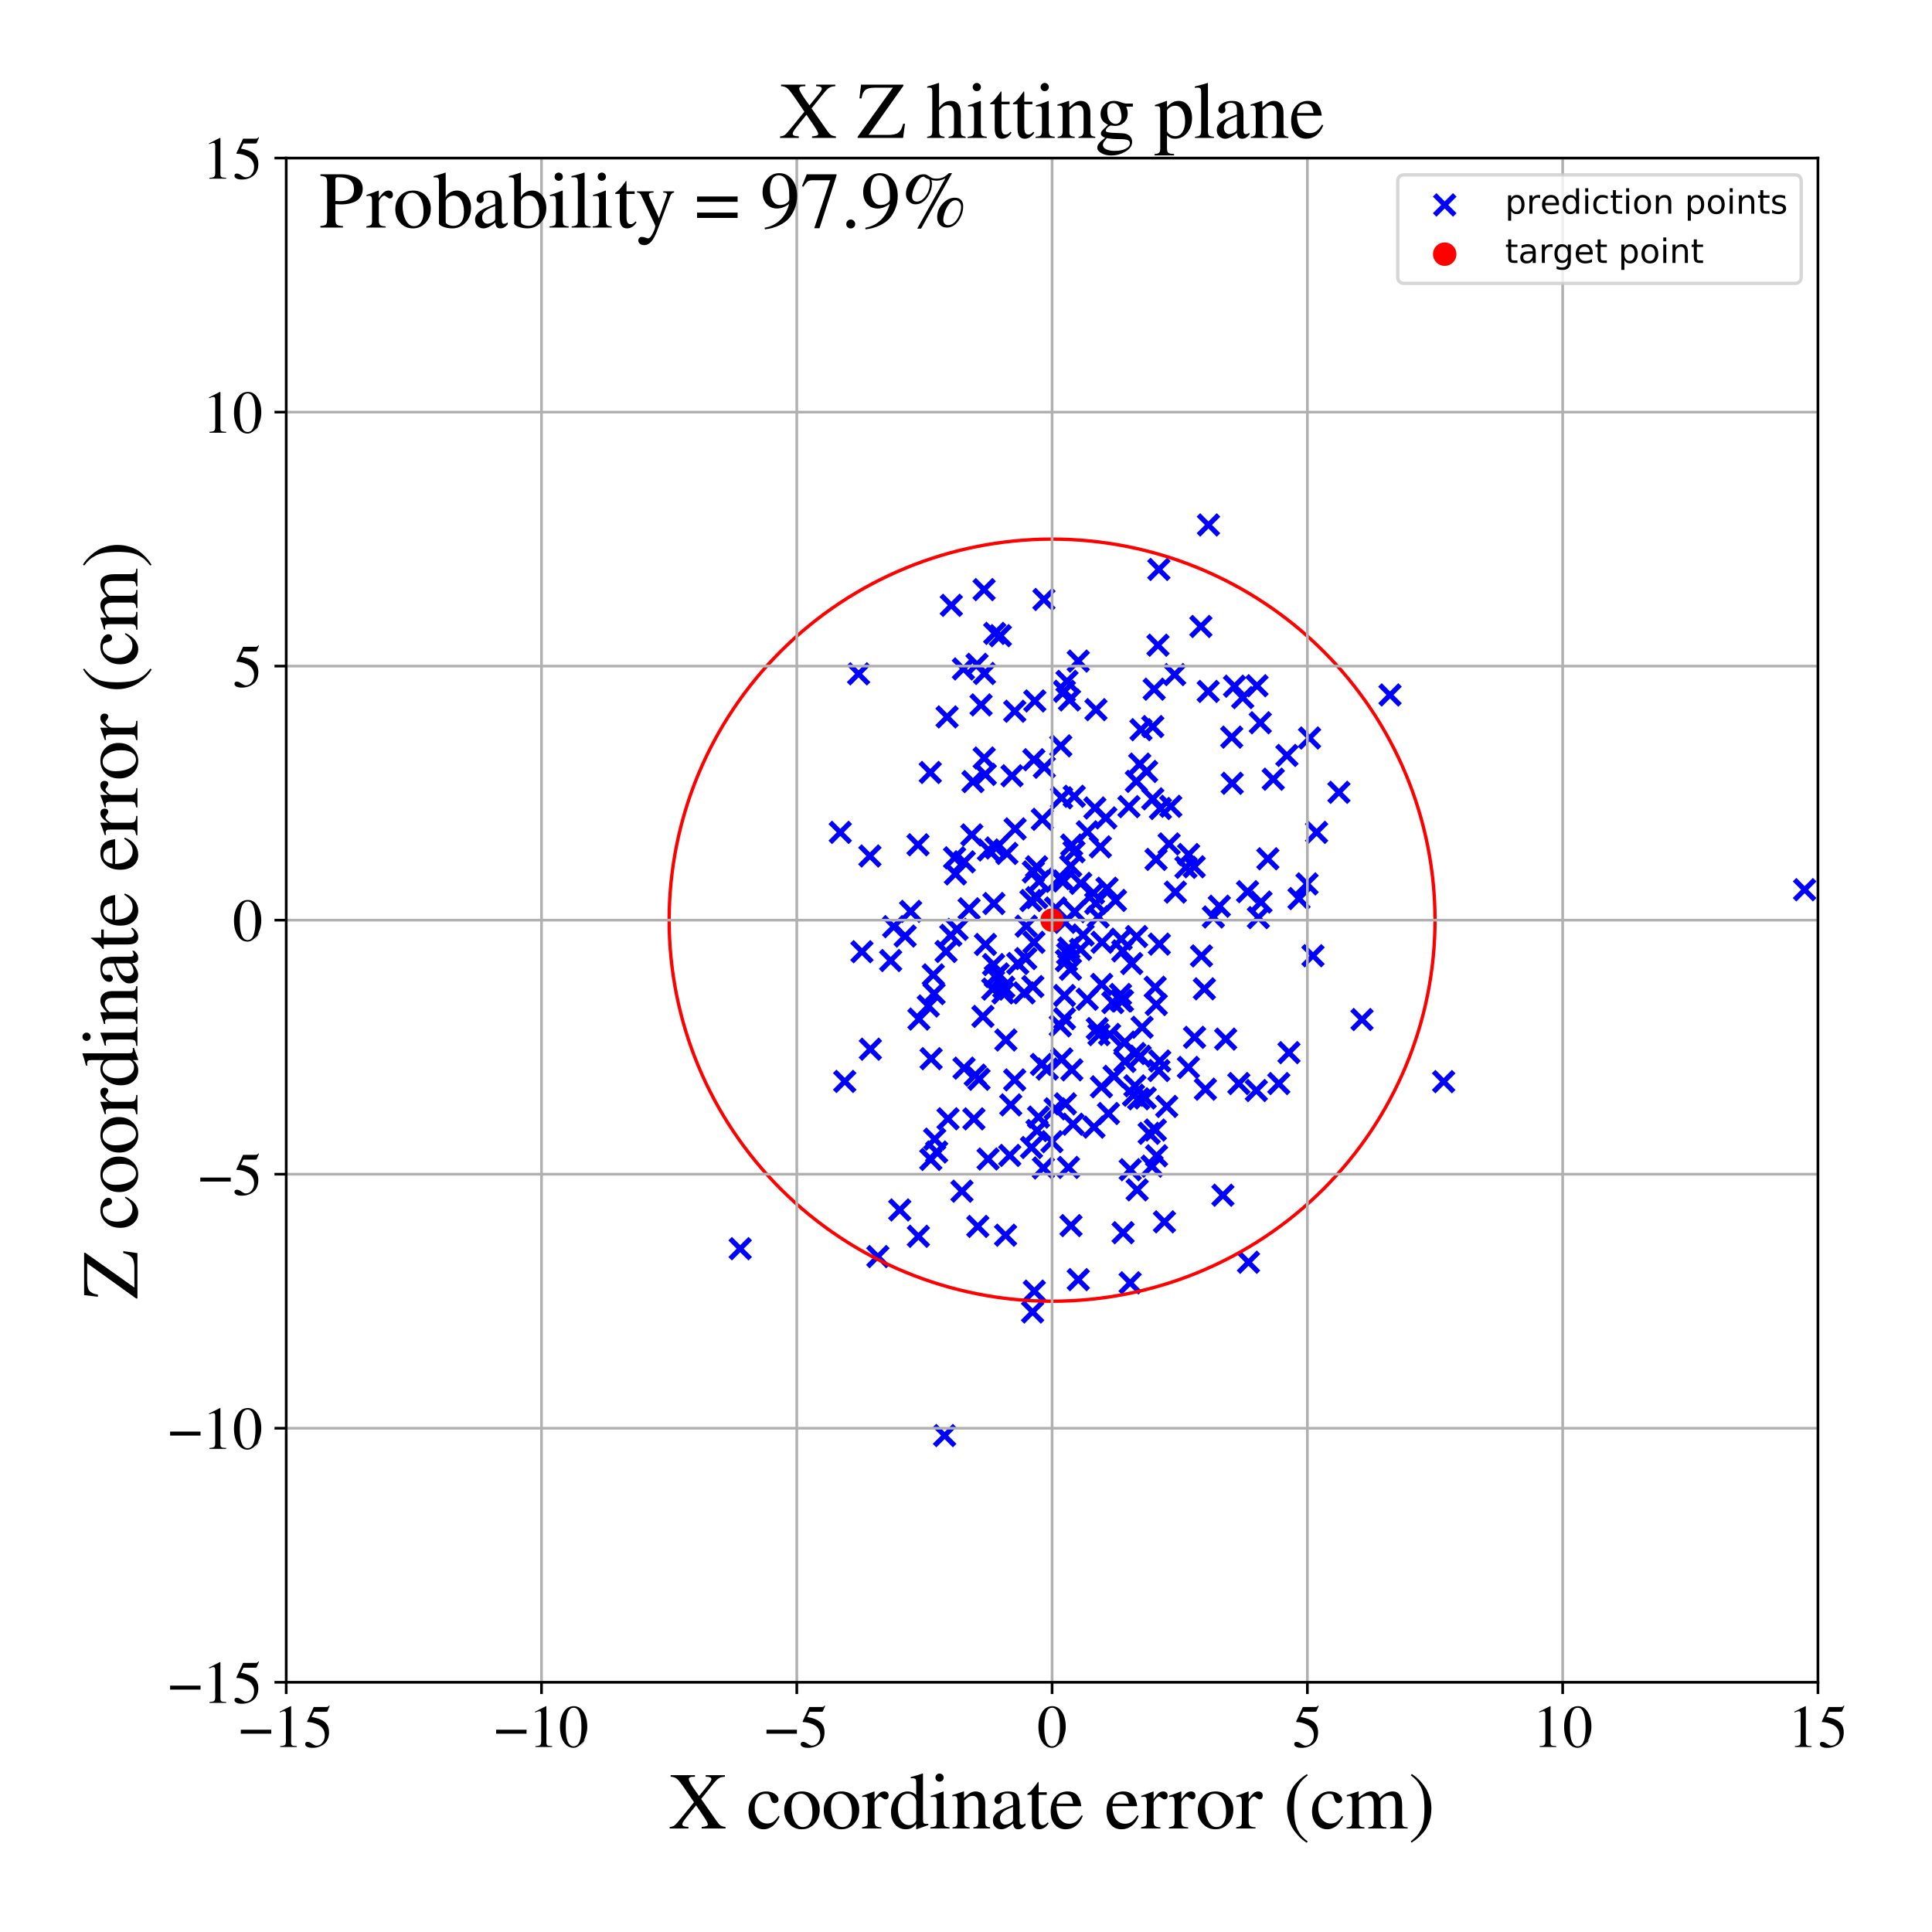<?xml version="1.0" encoding="utf-8" standalone="no"?>
<!DOCTYPE svg PUBLIC "-//W3C//DTD SVG 1.1//EN"
  "http://www.w3.org/Graphics/SVG/1.1/DTD/svg11.dtd">
<!-- Created with matplotlib (https://matplotlib.org/) -->
<svg height="576pt" version="1.1" viewBox="0 0 576 576" width="576pt" xmlns="http://www.w3.org/2000/svg" xmlns:xlink="http://www.w3.org/1999/xlink">
 <defs>
  <style type="text/css">
*{stroke-linecap:butt;stroke-linejoin:round;}
  </style>
 </defs>
 <g id="figure_1">
  <g id="patch_1">
   <path d="M 0 576 
L 576 576 
L 576 0 
L 0 0 
z
" style="fill:#ffffff;"/>
  </g>
  <g id="axes_1">
   <g id="patch_2">
    <path d="M 85.331 501.548 
L 542 501.548 
L 542 47.121 
L 85.331 47.121 
z
" style="fill:#ffffff;"/>
   </g>
   <g id="PathCollection_1">
    <defs>
     <path d="M -3 3 
L 3 -3 
M -3 -3 
L 3 3 
" id="m49129a22c0" style="stroke:#0000ff;stroke-width:1.5;"/>
    </defs>
    <g clip-path="url(#pe96b321aec)">
     <use style="fill:#0000ff;stroke:#0000ff;stroke-width:1.5;" x="282.054" xlink:href="#m49129a22c0" y="283.674"/>
     <use style="fill:#0000ff;stroke:#0000ff;stroke-width:1.5;" x="308.373" xlink:href="#m49129a22c0" y="384.931"/>
     <use style="fill:#0000ff;stroke:#0000ff;stroke-width:1.5;" x="347.164" xlink:href="#m49129a22c0" y="364.275"/>
     <use style="fill:#0000ff;stroke:#0000ff;stroke-width:1.5;" x="317.492" xlink:href="#m49129a22c0" y="274.978"/>
     <use style="fill:#0000ff;stroke:#0000ff;stroke-width:1.5;" x="277.597" xlink:href="#m49129a22c0" y="315.63"/>
     <use style="fill:#0000ff;stroke:#0000ff;stroke-width:1.5;" x="317.364" xlink:href="#m49129a22c0" y="303.712"/>
     <use style="fill:#0000ff;stroke:#0000ff;stroke-width:1.5;" x="360.284" xlink:href="#m49129a22c0" y="156.508"/>
     <use style="fill:#0000ff;stroke:#0000ff;stroke-width:1.5;" x="279.252" xlink:href="#m49129a22c0" y="343.455"/>
     <use style="fill:#0000ff;stroke:#0000ff;stroke-width:1.5;" x="266.433" xlink:href="#m49129a22c0" y="276.271"/>
     <use style="fill:#0000ff;stroke:#0000ff;stroke-width:1.5;" x="278.482" xlink:href="#m49129a22c0" y="296.238"/>
     <use style="fill:#0000ff;stroke:#0000ff;stroke-width:1.5;" x="317.331" xlink:href="#m49129a22c0" y="206.098"/>
     <use style="fill:#0000ff;stroke:#0000ff;stroke-width:1.5;" x="322.153" xlink:href="#m49129a22c0" y="283.047"/>
     <use style="fill:#0000ff;stroke:#0000ff;stroke-width:1.5;" x="337.941" xlink:href="#m49129a22c0" y="326.53"/>
     <use style="fill:#0000ff;stroke:#0000ff;stroke-width:1.5;" x="278.668" xlink:href="#m49129a22c0" y="339.621"/>
     <use style="fill:#0000ff;stroke:#0000ff;stroke-width:1.5;" x="269.857" xlink:href="#m49129a22c0" y="279.075"/>
     <use style="fill:#0000ff;stroke:#0000ff;stroke-width:1.5;" x="370.501" xlink:href="#m49129a22c0" y="207.986"/>
     <use style="fill:#0000ff;stroke:#0000ff;stroke-width:1.5;" x="345.755" xlink:href="#m49129a22c0" y="316.322"/>
     <use style="fill:#0000ff;stroke:#0000ff;stroke-width:1.5;" x="326.748" xlink:href="#m49129a22c0" y="211.577"/>
     <use style="fill:#0000ff;stroke:#0000ff;stroke-width:1.5;" x="298.243" xlink:href="#m49129a22c0" y="189.521"/>
     <use style="fill:#0000ff;stroke:#0000ff;stroke-width:1.5;" x="259.488" xlink:href="#m49129a22c0" y="312.805"/>
     <use style="fill:#0000ff;stroke:#0000ff;stroke-width:1.5;" x="332.562" xlink:href="#m49129a22c0" y="268.452"/>
     <use style="fill:#0000ff;stroke:#0000ff;stroke-width:1.5;" x="375.728" xlink:href="#m49129a22c0" y="215.482"/>
     <use style="fill:#0000ff;stroke:#0000ff;stroke-width:1.5;" x="291.873" xlink:href="#m49129a22c0" y="321.772"/>
     <use style="fill:#0000ff;stroke:#0000ff;stroke-width:1.5;" x="293.499" xlink:href="#m49129a22c0" y="200.788"/>
     <use style="fill:#0000ff;stroke:#0000ff;stroke-width:1.5;" x="392.527" xlink:href="#m49129a22c0" y="248.164"/>
     <use style="fill:#0000ff;stroke:#0000ff;stroke-width:1.5;" x="344.405" xlink:href="#m49129a22c0" y="294.334"/>
     <use style="fill:#0000ff;stroke:#0000ff;stroke-width:1.5;" x="316.12" xlink:href="#m49129a22c0" y="305.845"/>
     <use style="fill:#0000ff;stroke:#0000ff;stroke-width:1.5;" x="358.026" xlink:href="#m49129a22c0" y="186.775"/>
     <use style="fill:#0000ff;stroke:#0000ff;stroke-width:1.5;" x="302.538" xlink:href="#m49129a22c0" y="212.049"/>
     <use style="fill:#0000ff;stroke:#0000ff;stroke-width:1.5;" x="334.068" xlink:href="#m49129a22c0" y="296.477"/>
     <use style="fill:#0000ff;stroke:#0000ff;stroke-width:1.5;" x="305.953" xlink:href="#m49129a22c0" y="276.118"/>
     <use style="fill:#0000ff;stroke:#0000ff;stroke-width:1.5;" x="365.425" xlink:href="#m49129a22c0" y="309.799"/>
     <use style="fill:#0000ff;stroke:#0000ff;stroke-width:1.5;" x="339.796" xlink:href="#m49129a22c0" y="227.816"/>
     <use style="fill:#0000ff;stroke:#0000ff;stroke-width:1.5;" x="338.86" xlink:href="#m49129a22c0" y="279.212"/>
     <use style="fill:#0000ff;stroke:#0000ff;stroke-width:1.5;" x="284.849" xlink:href="#m49129a22c0" y="260.543"/>
     <use style="fill:#0000ff;stroke:#0000ff;stroke-width:1.5;" x="320.38" xlink:href="#m49129a22c0" y="271.82"/>
     <use style="fill:#0000ff;stroke:#0000ff;stroke-width:1.5;" x="273.807" xlink:href="#m49129a22c0" y="368.586"/>
     <use style="fill:#0000ff;stroke:#0000ff;stroke-width:1.5;" x="297.594" xlink:href="#m49129a22c0" y="290.371"/>
     <use style="fill:#0000ff;stroke:#0000ff;stroke-width:1.5;" x="300.185" xlink:href="#m49129a22c0" y="254.439"/>
     <use style="fill:#0000ff;stroke:#0000ff;stroke-width:1.5;" x="273.962" xlink:href="#m49129a22c0" y="303.828"/>
     <use style="fill:#0000ff;stroke:#0000ff;stroke-width:1.5;" x="353.569" xlink:href="#m49129a22c0" y="258.593"/>
     <use style="fill:#0000ff;stroke:#0000ff;stroke-width:1.5;" x="338.789" xlink:href="#m49129a22c0" y="232.956"/>
     <use style="fill:#0000ff;stroke:#0000ff;stroke-width:1.5;" x="320.268" xlink:href="#m49129a22c0" y="237.408"/>
     <use style="fill:#0000ff;stroke:#0000ff;stroke-width:1.5;" x="296.964" xlink:href="#m49129a22c0" y="252.812"/>
     <use style="fill:#0000ff;stroke:#0000ff;stroke-width:1.5;" x="345.498" xlink:href="#m49129a22c0" y="169.763"/>
     <use style="fill:#0000ff;stroke:#0000ff;stroke-width:1.5;" x="261.722" xlink:href="#m49129a22c0" y="374.629"/>
     <use style="fill:#0000ff;stroke:#0000ff;stroke-width:1.5;" x="336.581" xlink:href="#m49129a22c0" y="240.489"/>
     <use style="fill:#0000ff;stroke:#0000ff;stroke-width:1.5;" x="319.214" xlink:href="#m49129a22c0" y="258.177"/>
     <use style="fill:#0000ff;stroke:#0000ff;stroke-width:1.5;" x="339.486" xlink:href="#m49129a22c0" y="327.597"/>
     <use style="fill:#0000ff;stroke:#0000ff;stroke-width:1.5;" x="311.233" xlink:href="#m49129a22c0" y="178.718"/>
     <use style="fill:#0000ff;stroke:#0000ff;stroke-width:1.5;" x="334.722" xlink:href="#m49129a22c0" y="283.495"/>
     <use style="fill:#0000ff;stroke:#0000ff;stroke-width:1.5;" x="290.359" xlink:href="#m49129a22c0" y="333.578"/>
     <use style="fill:#0000ff;stroke:#0000ff;stroke-width:1.5;" x="316.26" xlink:href="#m49129a22c0" y="222.363"/>
     <use style="fill:#0000ff;stroke:#0000ff;stroke-width:1.5;" x="313.623" xlink:href="#m49129a22c0" y="340.372"/>
     <use style="fill:#0000ff;stroke:#0000ff;stroke-width:1.5;" x="318.855" xlink:href="#m49129a22c0" y="208.677"/>
     <use style="fill:#0000ff;stroke:#0000ff;stroke-width:1.5;" x="358.2" xlink:href="#m49129a22c0" y="284.991"/>
     <use style="fill:#0000ff;stroke:#0000ff;stroke-width:1.5;" x="348.557" xlink:href="#m49129a22c0" y="251.605"/>
     <use style="fill:#0000ff;stroke:#0000ff;stroke-width:1.5;" x="350.421" xlink:href="#m49129a22c0" y="265.97"/>
     <use style="fill:#0000ff;stroke:#0000ff;stroke-width:1.5;" x="337.411" xlink:href="#m49129a22c0" y="287.262"/>
     <use style="fill:#0000ff;stroke:#0000ff;stroke-width:1.5;" x="356.14" xlink:href="#m49129a22c0" y="309.269"/>
     <use style="fill:#0000ff;stroke:#0000ff;stroke-width:1.5;" x="345.641" xlink:href="#m49129a22c0" y="281.481"/>
     <use style="fill:#0000ff;stroke:#0000ff;stroke-width:1.5;" x="299.018" xlink:href="#m49129a22c0" y="296.022"/>
     <use style="fill:#0000ff;stroke:#0000ff;stroke-width:1.5;" x="301.043" xlink:href="#m49129a22c0" y="344.472"/>
     <use style="fill:#0000ff;stroke:#0000ff;stroke-width:1.5;" x="344.816" xlink:href="#m49129a22c0" y="344.586"/>
     <use style="fill:#0000ff;stroke:#0000ff;stroke-width:1.5;" x="349.049" xlink:href="#m49129a22c0" y="240.39"/>
     <use style="fill:#0000ff;stroke:#0000ff;stroke-width:1.5;" x="318.55" xlink:href="#m49129a22c0" y="348.055"/>
     <use style="fill:#0000ff;stroke:#0000ff;stroke-width:1.5;" x="379.605" xlink:href="#m49129a22c0" y="232.307"/>
     <use style="fill:#0000ff;stroke:#0000ff;stroke-width:1.5;" x="281.617" xlink:href="#m49129a22c0" y="427.994"/>
     <use style="fill:#0000ff;stroke:#0000ff;stroke-width:1.5;" x="287.23" xlink:href="#m49129a22c0" y="199.43"/>
     <use style="fill:#0000ff;stroke:#0000ff;stroke-width:1.5;" x="343.685" xlink:href="#m49129a22c0" y="216.621"/>
     <use style="fill:#0000ff;stroke:#0000ff;stroke-width:1.5;" x="354.305" xlink:href="#m49129a22c0" y="318.236"/>
     <use style="fill:#0000ff;stroke:#0000ff;stroke-width:1.5;" x="375.948" xlink:href="#m49129a22c0" y="268.934"/>
     <use style="fill:#0000ff;stroke:#0000ff;stroke-width:1.5;" x="309.834" xlink:href="#m49129a22c0" y="262.759"/>
     <use style="fill:#0000ff;stroke:#0000ff;stroke-width:1.5;" x="314.699" xlink:href="#m49129a22c0" y="270.707"/>
     <use style="fill:#0000ff;stroke:#0000ff;stroke-width:1.5;" x="271.492" xlink:href="#m49129a22c0" y="271.722"/>
     <use style="fill:#0000ff;stroke:#0000ff;stroke-width:1.5;" x="290.753" xlink:href="#m49129a22c0" y="320.533"/>
     <use style="fill:#0000ff;stroke:#0000ff;stroke-width:1.5;" x="363.523" xlink:href="#m49129a22c0" y="270.182"/>
     <use style="fill:#0000ff;stroke:#0000ff;stroke-width:1.5;" x="347.842" xlink:href="#m49129a22c0" y="329.866"/>
     <use style="fill:#0000ff;stroke:#0000ff;stroke-width:1.5;" x="336.963" xlink:href="#m49129a22c0" y="348.732"/>
     <use style="fill:#0000ff;stroke:#0000ff;stroke-width:1.5;" x="326.157" xlink:href="#m49129a22c0" y="336.038"/>
     <use style="fill:#0000ff;stroke:#0000ff;stroke-width:1.5;" x="384.291" xlink:href="#m49129a22c0" y="313.832"/>
     <use style="fill:#0000ff;stroke:#0000ff;stroke-width:1.5;" x="345.233" xlink:href="#m49129a22c0" y="192.359"/>
     <use style="fill:#0000ff;stroke:#0000ff;stroke-width:1.5;" x="329.689" xlink:href="#m49129a22c0" y="243.842"/>
     <use style="fill:#0000ff;stroke:#0000ff;stroke-width:1.5;" x="340.168" xlink:href="#m49129a22c0" y="217.546"/>
     <use style="fill:#0000ff;stroke:#0000ff;stroke-width:1.5;" x="319.913" xlink:href="#m49129a22c0" y="335.169"/>
     <use style="fill:#0000ff;stroke:#0000ff;stroke-width:1.5;" x="354.371" xlink:href="#m49129a22c0" y="254.756"/>
     <use style="fill:#0000ff;stroke:#0000ff;stroke-width:1.5;" x="316.498" xlink:href="#m49129a22c0" y="237.854"/>
     <use style="fill:#0000ff;stroke:#0000ff;stroke-width:1.5;" x="374.561" xlink:href="#m49129a22c0" y="325.127"/>
     <use style="fill:#0000ff;stroke:#0000ff;stroke-width:1.5;" x="308.516" xlink:href="#m49129a22c0" y="208.971"/>
     <use style="fill:#0000ff;stroke:#0000ff;stroke-width:1.5;" x="293.799" xlink:href="#m49129a22c0" y="281.576"/>
     <use style="fill:#0000ff;stroke:#0000ff;stroke-width:1.5;" x="318.662" xlink:href="#m49129a22c0" y="282.688"/>
     <use style="fill:#0000ff;stroke:#0000ff;stroke-width:1.5;" x="289.727" xlink:href="#m49129a22c0" y="248.915"/>
     <use style="fill:#0000ff;stroke:#0000ff;stroke-width:1.5;" x="310.486" xlink:href="#m49129a22c0" y="317.348"/>
     <use style="fill:#0000ff;stroke:#0000ff;stroke-width:1.5;" x="293.397" xlink:href="#m49129a22c0" y="175.788"/>
     <use style="fill:#0000ff;stroke:#0000ff;stroke-width:1.5;" x="317.942" xlink:href="#m49129a22c0" y="286.4"/>
     <use style="fill:#0000ff;stroke:#0000ff;stroke-width:1.5;" x="299.886" xlink:href="#m49129a22c0" y="310.061"/>
     <use style="fill:#0000ff;stroke:#0000ff;stroke-width:1.5;" x="294.686" xlink:href="#m49129a22c0" y="253.406"/>
     <use style="fill:#0000ff;stroke:#0000ff;stroke-width:1.5;" x="339.945" xlink:href="#m49129a22c0" y="314.903"/>
     <use style="fill:#0000ff;stroke:#0000ff;stroke-width:1.5;" x="344.101" xlink:href="#m49129a22c0" y="205.475"/>
     <use style="fill:#0000ff;stroke:#0000ff;stroke-width:1.5;" x="340.496" xlink:href="#m49129a22c0" y="306.277"/>
     <use style="fill:#0000ff;stroke:#0000ff;stroke-width:1.5;" x="341.854" xlink:href="#m49129a22c0" y="229.996"/>
     <use style="fill:#0000ff;stroke:#0000ff;stroke-width:1.5;" x="303.426" xlink:href="#m49129a22c0" y="287.243"/>
     <use style="fill:#0000ff;stroke:#0000ff;stroke-width:1.5;" x="307.523" xlink:href="#m49129a22c0" y="342.117"/>
     <use style="fill:#0000ff;stroke:#0000ff;stroke-width:1.5;" x="265.538" xlink:href="#m49129a22c0" y="286.376"/>
     <use style="fill:#0000ff;stroke:#0000ff;stroke-width:1.5;" x="273.692" xlink:href="#m49129a22c0" y="251.86"/>
     <use style="fill:#0000ff;stroke:#0000ff;stroke-width:1.5;" x="327.142" xlink:href="#m49129a22c0" y="306.653"/>
     <use style="fill:#0000ff;stroke:#0000ff;stroke-width:1.5;" x="371.941" xlink:href="#m49129a22c0" y="265.839"/>
     <use style="fill:#0000ff;stroke:#0000ff;stroke-width:1.5;" x="369.343" xlink:href="#m49129a22c0" y="323.04"/>
     <use style="fill:#0000ff;stroke:#0000ff;stroke-width:1.5;" x="328.372" xlink:href="#m49129a22c0" y="324.015"/>
     <use style="fill:#0000ff;stroke:#0000ff;stroke-width:1.5;" x="259.351" xlink:href="#m49129a22c0" y="255.205"/>
     <use style="fill:#0000ff;stroke:#0000ff;stroke-width:1.5;" x="286.794" xlink:href="#m49129a22c0" y="355.136"/>
     <use style="fill:#0000ff;stroke:#0000ff;stroke-width:1.5;" x="220.677" xlink:href="#m49129a22c0" y="372.284"/>
     <use style="fill:#0000ff;stroke:#0000ff;stroke-width:1.5;" x="255.976" xlink:href="#m49129a22c0" y="200.897"/>
     <use style="fill:#0000ff;stroke:#0000ff;stroke-width:1.5;" x="387.282" xlink:href="#m49129a22c0" y="267.895"/>
     <use style="fill:#0000ff;stroke:#0000ff;stroke-width:1.5;" x="308.084" xlink:href="#m49129a22c0" y="259.94"/>
     <use style="fill:#0000ff;stroke:#0000ff;stroke-width:1.5;" x="326.675" xlink:href="#m49129a22c0" y="269.313"/>
     <use style="fill:#0000ff;stroke:#0000ff;stroke-width:1.5;" x="361.749" xlink:href="#m49129a22c0" y="273.384"/>
     <use style="fill:#0000ff;stroke:#0000ff;stroke-width:1.5;" x="368.048" xlink:href="#m49129a22c0" y="204.586"/>
     <use style="fill:#0000ff;stroke:#0000ff;stroke-width:1.5;" x="278.247" xlink:href="#m49129a22c0" y="290.651"/>
     <use style="fill:#0000ff;stroke:#0000ff;stroke-width:1.5;" x="342.6" xlink:href="#m49129a22c0" y="337.88"/>
     <use style="fill:#0000ff;stroke:#0000ff;stroke-width:1.5;" x="293.419" xlink:href="#m49129a22c0" y="225.992"/>
     <use style="fill:#0000ff;stroke:#0000ff;stroke-width:1.5;" x="296.743" xlink:href="#m49129a22c0" y="291.124"/>
     <use style="fill:#0000ff;stroke:#0000ff;stroke-width:1.5;" x="343.46" xlink:href="#m49129a22c0" y="347.679"/>
     <use style="fill:#0000ff;stroke:#0000ff;stroke-width:1.5;" x="292.494" xlink:href="#m49129a22c0" y="210.161"/>
     <use style="fill:#0000ff;stroke:#0000ff;stroke-width:1.5;" x="335.366" xlink:href="#m49129a22c0" y="316.449"/>
     <use style="fill:#0000ff;stroke:#0000ff;stroke-width:1.5;" x="307.923" xlink:href="#m49129a22c0" y="294.129"/>
     <use style="fill:#0000ff;stroke:#0000ff;stroke-width:1.5;" x="296.319" xlink:href="#m49129a22c0" y="269.371"/>
     <use style="fill:#0000ff;stroke:#0000ff;stroke-width:1.5;" x="322.912" xlink:href="#m49129a22c0" y="278.764"/>
     <use style="fill:#0000ff;stroke:#0000ff;stroke-width:1.5;" x="287.414" xlink:href="#m49129a22c0" y="318.459"/>
     <use style="fill:#0000ff;stroke:#0000ff;stroke-width:1.5;" x="312.216" xlink:href="#m49129a22c0" y="318.717"/>
     <use style="fill:#0000ff;stroke:#0000ff;stroke-width:1.5;" x="344.44" xlink:href="#m49129a22c0" y="336.908"/>
     <use style="fill:#0000ff;stroke:#0000ff;stroke-width:1.5;" x="336.932" xlink:href="#m49129a22c0" y="382.452"/>
     <use style="fill:#0000ff;stroke:#0000ff;stroke-width:1.5;" x="307.853" xlink:href="#m49129a22c0" y="391.148"/>
     <use style="fill:#0000ff;stroke:#0000ff;stroke-width:1.5;" x="302.516" xlink:href="#m49129a22c0" y="321.959"/>
     <use style="fill:#0000ff;stroke:#0000ff;stroke-width:1.5;" x="250.521" xlink:href="#m49129a22c0" y="248.16"/>
     <use style="fill:#0000ff;stroke:#0000ff;stroke-width:1.5;" x="356.04" xlink:href="#m49129a22c0" y="258.418"/>
     <use style="fill:#0000ff;stroke:#0000ff;stroke-width:1.5;" x="367.369" xlink:href="#m49129a22c0" y="233.526"/>
     <use style="fill:#0000ff;stroke:#0000ff;stroke-width:1.5;" x="364.592" xlink:href="#m49129a22c0" y="356.339"/>
     <use style="fill:#0000ff;stroke:#0000ff;stroke-width:1.5;" x="296.227" xlink:href="#m49129a22c0" y="287.58"/>
     <use style="fill:#0000ff;stroke:#0000ff;stroke-width:1.5;" x="328.455" xlink:href="#m49129a22c0" y="293.487"/>
     <use style="fill:#0000ff;stroke:#0000ff;stroke-width:1.5;" x="375.169" xlink:href="#m49129a22c0" y="273.58"/>
     <use style="fill:#0000ff;stroke:#0000ff;stroke-width:1.5;" x="283.471" xlink:href="#m49129a22c0" y="278.851"/>
     <use style="fill:#0000ff;stroke:#0000ff;stroke-width:1.5;" x="299.274" xlink:href="#m49129a22c0" y="294.316"/>
     <use style="fill:#0000ff;stroke:#0000ff;stroke-width:1.5;" x="277.351" xlink:href="#m49129a22c0" y="230.306"/>
     <use style="fill:#0000ff;stroke:#0000ff;stroke-width:1.5;" x="295.971" xlink:href="#m49129a22c0" y="294.887"/>
     <use style="fill:#0000ff;stroke:#0000ff;stroke-width:1.5;" x="319.553" xlink:href="#m49129a22c0" y="318.958"/>
     <use style="fill:#0000ff;stroke:#0000ff;stroke-width:1.5;" x="291.288" xlink:href="#m49129a22c0" y="198.063"/>
     <use style="fill:#0000ff;stroke:#0000ff;stroke-width:1.5;" x="309.625" xlink:href="#m49129a22c0" y="333.043"/>
     <use style="fill:#0000ff;stroke:#0000ff;stroke-width:1.5;" x="309.086" xlink:href="#m49129a22c0" y="267.617"/>
     <use style="fill:#0000ff;stroke:#0000ff;stroke-width:1.5;" x="293.747" xlink:href="#m49129a22c0" y="230.88"/>
     <use style="fill:#0000ff;stroke:#0000ff;stroke-width:1.5;" x="334.832" xlink:href="#m49129a22c0" y="367.51"/>
     <use style="fill:#0000ff;stroke:#0000ff;stroke-width:1.5;" x="328.057" xlink:href="#m49129a22c0" y="252.487"/>
     <use style="fill:#0000ff;stroke:#0000ff;stroke-width:1.5;" x="344.73" xlink:href="#m49129a22c0" y="299.481"/>
     <use style="fill:#0000ff;stroke:#0000ff;stroke-width:1.5;" x="319.3" xlink:href="#m49129a22c0" y="365.394"/>
     <use style="fill:#0000ff;stroke:#0000ff;stroke-width:1.5;" x="318.285" xlink:href="#m49129a22c0" y="284.346"/>
     <use style="fill:#0000ff;stroke:#0000ff;stroke-width:1.5;" x="317.354" xlink:href="#m49129a22c0" y="296.792"/>
     <use style="fill:#0000ff;stroke:#0000ff;stroke-width:1.5;" x="328.569" xlink:href="#m49129a22c0" y="280.926"/>
     <use style="fill:#0000ff;stroke:#0000ff;stroke-width:1.5;" x="327.63" xlink:href="#m49129a22c0" y="308.459"/>
     <use style="fill:#0000ff;stroke:#0000ff;stroke-width:1.5;" x="307.359" xlink:href="#m49129a22c0" y="268.484"/>
     <use style="fill:#0000ff;stroke:#0000ff;stroke-width:1.5;" x="331.773" xlink:href="#m49129a22c0" y="298.908"/>
     <use style="fill:#0000ff;stroke:#0000ff;stroke-width:1.5;" x="359.072" xlink:href="#m49129a22c0" y="294.806"/>
     <use style="fill:#0000ff;stroke:#0000ff;stroke-width:1.5;" x="315.873" xlink:href="#m49129a22c0" y="261.947"/>
     <use style="fill:#0000ff;stroke:#0000ff;stroke-width:1.5;" x="293.039" xlink:href="#m49129a22c0" y="303.026"/>
     <use style="fill:#0000ff;stroke:#0000ff;stroke-width:1.5;" x="359.376" xlink:href="#m49129a22c0" y="324.731"/>
     <use style="fill:#0000ff;stroke:#0000ff;stroke-width:1.5;" x="301.348" xlink:href="#m49129a22c0" y="329.416"/>
     <use style="fill:#0000ff;stroke:#0000ff;stroke-width:1.5;" x="294.584" xlink:href="#m49129a22c0" y="345.542"/>
     <use style="fill:#0000ff;stroke:#0000ff;stroke-width:1.5;" x="339.032" xlink:href="#m49129a22c0" y="354.742"/>
     <use style="fill:#0000ff;stroke:#0000ff;stroke-width:1.5;" x="277.511" xlink:href="#m49129a22c0" y="345.671"/>
     <use style="fill:#0000ff;stroke:#0000ff;stroke-width:1.5;" x="321.477" xlink:href="#m49129a22c0" y="381.502"/>
     <use style="fill:#0000ff;stroke:#0000ff;stroke-width:1.5;" x="320.196" xlink:href="#m49129a22c0" y="253.945"/>
     <use style="fill:#0000ff;stroke:#0000ff;stroke-width:1.5;" x="290.074" xlink:href="#m49129a22c0" y="233.021"/>
     <use style="fill:#0000ff;stroke:#0000ff;stroke-width:1.5;" x="367.22" xlink:href="#m49129a22c0" y="219.767"/>
     <use style="fill:#0000ff;stroke:#0000ff;stroke-width:1.5;" x="338.326" xlink:href="#m49129a22c0" y="314.089"/>
     <use style="fill:#0000ff;stroke:#0000ff;stroke-width:1.5;" x="372.22" xlink:href="#m49129a22c0" y="376.319"/>
     <use style="fill:#0000ff;stroke:#0000ff;stroke-width:1.5;" x="374.749" xlink:href="#m49129a22c0" y="204.446"/>
     <use style="fill:#0000ff;stroke:#0000ff;stroke-width:1.5;" x="330.812" xlink:href="#m49129a22c0" y="308.398"/>
     <use style="fill:#0000ff;stroke:#0000ff;stroke-width:1.5;" x="305.807" xlink:href="#m49129a22c0" y="285.787"/>
     <use style="fill:#0000ff;stroke:#0000ff;stroke-width:1.5;" x="319.51" xlink:href="#m49129a22c0" y="251.944"/>
     <use style="fill:#0000ff;stroke:#0000ff;stroke-width:1.5;" x="291.523" xlink:href="#m49129a22c0" y="365.637"/>
     <use style="fill:#0000ff;stroke:#0000ff;stroke-width:1.5;" x="288.929" xlink:href="#m49129a22c0" y="270.947"/>
     <use style="fill:#0000ff;stroke:#0000ff;stroke-width:1.5;" x="391.444" xlink:href="#m49129a22c0" y="284.938"/>
     <use style="fill:#0000ff;stroke:#0000ff;stroke-width:1.5;" x="335.352" xlink:href="#m49129a22c0" y="310.697"/>
     <use style="fill:#0000ff;stroke:#0000ff;stroke-width:1.5;" x="311.078" xlink:href="#m49129a22c0" y="348.219"/>
     <use style="fill:#0000ff;stroke:#0000ff;stroke-width:1.5;" x="316.558" xlink:href="#m49129a22c0" y="315.715"/>
     <use style="fill:#0000ff;stroke:#0000ff;stroke-width:1.5;" x="383.672" xlink:href="#m49129a22c0" y="225.222"/>
     <use style="fill:#0000ff;stroke:#0000ff;stroke-width:1.5;" x="299.795" xlink:href="#m49129a22c0" y="368.261"/>
     <use style="fill:#0000ff;stroke:#0000ff;stroke-width:1.5;" x="334.663" xlink:href="#m49129a22c0" y="298.388"/>
     <use style="fill:#0000ff;stroke:#0000ff;stroke-width:1.5;" x="326.006" xlink:href="#m49129a22c0" y="266.265"/>
     <use style="fill:#0000ff;stroke:#0000ff;stroke-width:1.5;" x="305.332" xlink:href="#m49129a22c0" y="296.015"/>
     <use style="fill:#0000ff;stroke:#0000ff;stroke-width:1.5;" x="330.045" xlink:href="#m49129a22c0" y="264.809"/>
     <use style="fill:#0000ff;stroke:#0000ff;stroke-width:1.5;" x="406.065" xlink:href="#m49129a22c0" y="303.962"/>
     <use style="fill:#0000ff;stroke:#0000ff;stroke-width:1.5;" x="345.5" xlink:href="#m49129a22c0" y="319.161"/>
     <use style="fill:#0000ff;stroke:#0000ff;stroke-width:1.5;" x="538.024" xlink:href="#m49129a22c0" y="265.258"/>
     <use style="fill:#0000ff;stroke:#0000ff;stroke-width:1.5;" x="334.294" xlink:href="#m49129a22c0" y="298.376"/>
     <use style="fill:#0000ff;stroke:#0000ff;stroke-width:1.5;" x="326.419" xlink:href="#m49129a22c0" y="240.891"/>
     <use style="fill:#0000ff;stroke:#0000ff;stroke-width:1.5;" x="251.849" xlink:href="#m49129a22c0" y="322.41"/>
     <use style="fill:#0000ff;stroke:#0000ff;stroke-width:1.5;" x="319.139" xlink:href="#m49129a22c0" y="288.99"/>
     <use style="fill:#0000ff;stroke:#0000ff;stroke-width:1.5;" x="302.641" xlink:href="#m49129a22c0" y="247.122"/>
     <use style="fill:#0000ff;stroke:#0000ff;stroke-width:1.5;" x="284.593" xlink:href="#m49129a22c0" y="255.742"/>
     <use style="fill:#0000ff;stroke:#0000ff;stroke-width:1.5;" x="285.335" xlink:href="#m49129a22c0" y="277.077"/>
     <use style="fill:#0000ff;stroke:#0000ff;stroke-width:1.5;" x="344.659" xlink:href="#m49129a22c0" y="256.222"/>
     <use style="fill:#0000ff;stroke:#0000ff;stroke-width:1.5;" x="308.248" xlink:href="#m49129a22c0" y="280.944"/>
     <use style="fill:#0000ff;stroke:#0000ff;stroke-width:1.5;" x="268.247" xlink:href="#m49129a22c0" y="360.728"/>
     <use style="fill:#0000ff;stroke:#0000ff;stroke-width:1.5;" x="350.209" xlink:href="#m49129a22c0" y="201.123"/>
     <use style="fill:#0000ff;stroke:#0000ff;stroke-width:1.5;" x="343.681" xlink:href="#m49129a22c0" y="238.165"/>
     <use style="fill:#0000ff;stroke:#0000ff;stroke-width:1.5;" x="377.992" xlink:href="#m49129a22c0" y="256.038"/>
     <use style="fill:#0000ff;stroke:#0000ff;stroke-width:1.5;" x="318.099" xlink:href="#m49129a22c0" y="203.138"/>
     <use style="fill:#0000ff;stroke:#0000ff;stroke-width:1.5;" x="341.415" xlink:href="#m49129a22c0" y="327.351"/>
     <use style="fill:#0000ff;stroke:#0000ff;stroke-width:1.5;" x="322.185" xlink:href="#m49129a22c0" y="263.363"/>
     <use style="fill:#0000ff;stroke:#0000ff;stroke-width:1.5;" x="414.407" xlink:href="#m49129a22c0" y="207.193"/>
     <use style="fill:#0000ff;stroke:#0000ff;stroke-width:1.5;" x="287.484" xlink:href="#m49129a22c0" y="256.941"/>
     <use style="fill:#0000ff;stroke:#0000ff;stroke-width:1.5;" x="330.467" xlink:href="#m49129a22c0" y="331.977"/>
     <use style="fill:#0000ff;stroke:#0000ff;stroke-width:1.5;" x="310.757" xlink:href="#m49129a22c0" y="244.27"/>
     <use style="fill:#0000ff;stroke:#0000ff;stroke-width:1.5;" x="301.718" xlink:href="#m49129a22c0" y="231.29"/>
     <use style="fill:#0000ff;stroke:#0000ff;stroke-width:1.5;" x="389.674" xlink:href="#m49129a22c0" y="263.519"/>
     <use style="fill:#0000ff;stroke:#0000ff;stroke-width:1.5;" x="311.355" xlink:href="#m49129a22c0" y="228.755"/>
     <use style="fill:#0000ff;stroke:#0000ff;stroke-width:1.5;" x="345.964" xlink:href="#m49129a22c0" y="241.047"/>
     <use style="fill:#0000ff;stroke:#0000ff;stroke-width:1.5;" x="324.177" xlink:href="#m49129a22c0" y="247.997"/>
     <use style="fill:#0000ff;stroke:#0000ff;stroke-width:1.5;" x="296.565" xlink:href="#m49129a22c0" y="188.834"/>
     <use style="fill:#0000ff;stroke:#0000ff;stroke-width:1.5;" x="308.226" xlink:href="#m49129a22c0" y="226.499"/>
     <use style="fill:#0000ff;stroke:#0000ff;stroke-width:1.5;" x="282.363" xlink:href="#m49129a22c0" y="213.739"/>
     <use style="fill:#0000ff;stroke:#0000ff;stroke-width:1.5;" x="276.751" xlink:href="#m49129a22c0" y="299.92"/>
     <use style="fill:#0000ff;stroke:#0000ff;stroke-width:1.5;" x="283.625" xlink:href="#m49129a22c0" y="180.474"/>
     <use style="fill:#0000ff;stroke:#0000ff;stroke-width:1.5;" x="309.166" xlink:href="#m49129a22c0" y="337.06"/>
     <use style="fill:#0000ff;stroke:#0000ff;stroke-width:1.5;" x="317.63" xlink:href="#m49129a22c0" y="329.101"/>
     <use style="fill:#0000ff;stroke:#0000ff;stroke-width:1.5;" x="338.356" xlink:href="#m49129a22c0" y="323.728"/>
     <use style="fill:#0000ff;stroke:#0000ff;stroke-width:1.5;" x="324.136" xlink:href="#m49129a22c0" y="297.917"/>
     <use style="fill:#0000ff;stroke:#0000ff;stroke-width:1.5;" x="256.98" xlink:href="#m49129a22c0" y="283.74"/>
     <use style="fill:#0000ff;stroke:#0000ff;stroke-width:1.5;" x="360.21" xlink:href="#m49129a22c0" y="206.134"/>
     <use style="fill:#0000ff;stroke:#0000ff;stroke-width:1.5;" x="314.567" xlink:href="#m49129a22c0" y="330.575"/>
     <use style="fill:#0000ff;stroke:#0000ff;stroke-width:1.5;" x="282.641" xlink:href="#m49129a22c0" y="333.553"/>
     <use style="fill:#0000ff;stroke:#0000ff;stroke-width:1.5;" x="334.252" xlink:href="#m49129a22c0" y="279.994"/>
     <use style="fill:#0000ff;stroke:#0000ff;stroke-width:1.5;" x="381.254" xlink:href="#m49129a22c0" y="323.045"/>
     <use style="fill:#0000ff;stroke:#0000ff;stroke-width:1.5;" x="430.409" xlink:href="#m49129a22c0" y="322.472"/>
     <use style="fill:#0000ff;stroke:#0000ff;stroke-width:1.5;" x="332.138" xlink:href="#m49129a22c0" y="320.889"/>
     <use style="fill:#0000ff;stroke:#0000ff;stroke-width:1.5;" x="390.424" xlink:href="#m49129a22c0" y="220.027"/>
     <use style="fill:#0000ff;stroke:#0000ff;stroke-width:1.5;" x="327.404" xlink:href="#m49129a22c0" y="273.359"/>
     <use style="fill:#0000ff;stroke:#0000ff;stroke-width:1.5;" x="317.126" xlink:href="#m49129a22c0" y="262.647"/>
     <use style="fill:#0000ff;stroke:#0000ff;stroke-width:1.5;" x="309.049" xlink:href="#m49129a22c0" y="258.416"/>
     <use style="fill:#0000ff;stroke:#0000ff;stroke-width:1.5;" x="399.182" xlink:href="#m49129a22c0" y="236.218"/>
     <use style="fill:#0000ff;stroke:#0000ff;stroke-width:1.5;" x="321.472" xlink:href="#m49129a22c0" y="197.094"/>
    </g>
   </g>
   <g id="PathCollection_2">
    <defs>
     <path d="M 0 3 
C 0.796 3 1.559 2.684 2.121 2.121 
C 2.684 1.559 3 0.796 3 0 
C 3 -0.796 2.684 -1.559 2.121 -2.121 
C 1.559 -2.684 0.796 -3 0 -3 
C -0.796 -3 -1.559 -2.684 -2.121 -2.121 
C -2.684 -1.559 -3 -0.796 -3 0 
C -3 0.796 -2.684 1.559 -2.121 2.121 
C -1.559 2.684 -0.796 3 0 3 
z
" id="m7c8d773d04" style="stroke:#ff0000;"/>
    </defs>
    <g clip-path="url(#pe96b321aec)">
     <use style="fill:#ff0000;stroke:#ff0000;" x="313.666" xlink:href="#m7c8d773d04" y="274.334"/>
    </g>
   </g>
   <g id="patch_3">
    <path clip-path="url(#pe96b321aec)" d="M 313.666 387.941 
C 343.943 387.941 372.985 375.971 394.394 354.666 
C 415.803 333.362 427.833 304.463 427.833 274.334 
C 427.833 244.206 415.803 215.307 394.394 194.002 
C 372.985 172.698 343.943 160.728 313.666 160.728 
C 283.388 160.728 254.347 172.698 232.937 194.002 
C 211.528 215.307 199.498 244.206 199.498 274.334 
C 199.498 304.463 211.528 333.362 232.937 354.666 
C 254.347 375.971 283.388 387.941 313.666 387.941 
z
" style="fill:none;stroke:#ff0000;stroke-linejoin:miter;"/>
   </g>
   <g id="matplotlib.axis_1">
    <g id="xtick_1">
     <g id="line2d_1">
      <path clip-path="url(#pe96b321aec)" d="M 85.331 501.548 
L 85.331 47.121 
" style="fill:none;stroke:#b0b0b0;stroke-linecap:square;stroke-width:0.8;"/>
     </g>
     <g id="line2d_2">
      <defs>
       <path d="M 0 0 
L 0 3.5 
" id="m19f516cb01" style="stroke:#000000;stroke-width:0.8;"/>
      </defs>
      <g>
       <use style="stroke:#000000;stroke-width:0.8;" x="85.331" xlink:href="#m19f516cb01" y="501.548"/>
      </g>
     </g>
     <g id="text_1">
      <!-- −15 -->
      <defs>
       <path d="M 3 22 
L 3 28.594 
L 53.406 28.594 
L 53.406 22 
z
" id="FreeSerif-8722"/>
       <path d="M 18.297 59.297 
Q 16.5 59.297 11.094 57.094 
L 11.094 58.5 
L 29.094 67.594 
L 29.906 67.406 
L 29.906 7.406 
Q 29.906 3.797 31.703 2.688 
Q 33.5 1.594 39.406 1.5 
L 39.406 0 
L 11.797 0 
L 11.797 1.5 
Q 17.406 1.703 19.344 3.141 
Q 21.297 4.594 21.297 9.297 
L 21.297 54.594 
Q 21.297 59.297 18.297 59.297 
z
" id="FreeSerif-49"/>
       <path d="M 35.703 19.406 
Q 35.703 24.703 33.344 28.797 
Q 31 32.906 27.641 35.156 
Q 24.297 37.406 20.141 38.844 
Q 16 40.297 12.953 40.75 
Q 9.906 41.203 7.594 41.203 
Q 6.406 41.203 6.406 42 
Q 6.406 42.297 6.5 42.5 
L 17.406 66.203 
L 38.297 66.203 
Q 39.906 66.203 40.844 66.703 
Q 41.797 67.203 42.906 68.797 
L 43.797 68.094 
L 40 59.203 
Q 39.594 58.297 37.703 58.297 
L 18.094 58.297 
L 13.906 49.797 
Q 28.5 47.203 35.594 41.344 
Q 42.703 35.5 42.703 24.203 
Q 42.703 18.297 40.844 13.688 
Q 39 9.094 36.141 6.297 
Q 33.297 3.5 29.547 1.703 
Q 25.797 -0.094 22.344 -0.75 
Q 18.906 -1.406 15.406 -1.406 
Q 9.797 -1.406 6.5 0.25 
Q 3.203 1.906 3.203 4.797 
Q 3.203 8.5 7.5 8.5 
Q 10.297 8.5 14.75 5.391 
Q 19.203 2.297 21.797 2.297 
Q 27.703 2.297 31.703 7.25 
Q 35.703 12.203 35.703 19.406 
z
" id="FreeSerif-53"/>
      </defs>
      <g transform="translate(71.255 520.841)scale(0.18 -0.18)">
       <use xlink:href="#FreeSerif-8722"/>
       <use x="56.4" xlink:href="#FreeSerif-49"/>
       <use x="106.4" xlink:href="#FreeSerif-53"/>
      </g>
     </g>
    </g>
    <g id="xtick_2">
     <g id="line2d_3">
      <path clip-path="url(#pe96b321aec)" d="M 161.443 501.548 
L 161.443 47.121 
" style="fill:none;stroke:#b0b0b0;stroke-linecap:square;stroke-width:0.8;"/>
     </g>
     <g id="line2d_4">
      <g>
       <use style="stroke:#000000;stroke-width:0.8;" x="161.443" xlink:href="#m19f516cb01" y="501.548"/>
      </g>
     </g>
     <g id="text_2">
      <!-- −10 -->
      <defs>
       <path d="M 47.594 17.797 
Q 35.203 -1.406 25 -1.406 
Q 14.797 -1.406 8.594 8.391 
Q 2.406 18.203 2.406 33.594 
Q 2.406 48.094 8.594 57.844 
Q 14.797 67.594 25.406 67.594 
Q 35.203 67.594 41.391 58 
Q 47.594 48.406 47.594 33 
Q 47.594 17.797 35.203 -1.406 
z
M 25.094 65 
Q 12 65 12 32.703 
Q 12 1.203 25 1.203 
Q 38 1.203 38 32.797 
Q 38 48.5 34.703 56.75 
Q 31.406 65 25.094 65 
z
" id="FreeSerif-48"/>
      </defs>
      <g transform="translate(147.366 520.841)scale(0.18 -0.18)">
       <use xlink:href="#FreeSerif-8722"/>
       <use x="56.4" xlink:href="#FreeSerif-49"/>
       <use x="106.4" xlink:href="#FreeSerif-48"/>
      </g>
     </g>
    </g>
    <g id="xtick_3">
     <g id="line2d_5">
      <path clip-path="url(#pe96b321aec)" d="M 237.554 501.548 
L 237.554 47.121 
" style="fill:none;stroke:#b0b0b0;stroke-linecap:square;stroke-width:0.8;"/>
     </g>
     <g id="line2d_6">
      <g>
       <use style="stroke:#000000;stroke-width:0.8;" x="237.554" xlink:href="#m19f516cb01" y="501.548"/>
      </g>
     </g>
     <g id="text_3">
      <!-- −5 -->
      <g transform="translate(227.978 520.841)scale(0.18 -0.18)">
       <use xlink:href="#FreeSerif-8722"/>
       <use x="56.4" xlink:href="#FreeSerif-53"/>
      </g>
     </g>
    </g>
    <g id="xtick_4">
     <g id="line2d_7">
      <path clip-path="url(#pe96b321aec)" d="M 313.666 501.548 
L 313.666 47.121 
" style="fill:none;stroke:#b0b0b0;stroke-linecap:square;stroke-width:0.8;"/>
     </g>
     <g id="line2d_8">
      <g>
       <use style="stroke:#000000;stroke-width:0.8;" x="313.666" xlink:href="#m19f516cb01" y="501.548"/>
      </g>
     </g>
     <g id="text_4">
      <!-- 0 -->
      <g transform="translate(309.166 520.841)scale(0.18 -0.18)">
       <use xlink:href="#FreeSerif-48"/>
      </g>
     </g>
    </g>
    <g id="xtick_5">
     <g id="line2d_9">
      <path clip-path="url(#pe96b321aec)" d="M 389.777 501.548 
L 389.777 47.121 
" style="fill:none;stroke:#b0b0b0;stroke-linecap:square;stroke-width:0.8;"/>
     </g>
     <g id="line2d_10">
      <g>
       <use style="stroke:#000000;stroke-width:0.8;" x="389.777" xlink:href="#m19f516cb01" y="501.548"/>
      </g>
     </g>
     <g id="text_5">
      <!-- 5 -->
      <g transform="translate(385.277 520.841)scale(0.18 -0.18)">
       <use xlink:href="#FreeSerif-53"/>
      </g>
     </g>
    </g>
    <g id="xtick_6">
     <g id="line2d_11">
      <path clip-path="url(#pe96b321aec)" d="M 465.889 501.548 
L 465.889 47.121 
" style="fill:none;stroke:#b0b0b0;stroke-linecap:square;stroke-width:0.8;"/>
     </g>
     <g id="line2d_12">
      <g>
       <use style="stroke:#000000;stroke-width:0.8;" x="465.889" xlink:href="#m19f516cb01" y="501.548"/>
      </g>
     </g>
     <g id="text_6">
      <!-- 10 -->
      <g transform="translate(456.889 520.841)scale(0.18 -0.18)">
       <use xlink:href="#FreeSerif-49"/>
       <use x="50" xlink:href="#FreeSerif-48"/>
      </g>
     </g>
    </g>
    <g id="xtick_7">
     <g id="line2d_13">
      <path clip-path="url(#pe96b321aec)" d="M 542 501.548 
L 542 47.121 
" style="fill:none;stroke:#b0b0b0;stroke-linecap:square;stroke-width:0.8;"/>
     </g>
     <g id="line2d_14">
      <g>
       <use style="stroke:#000000;stroke-width:0.8;" x="542" xlink:href="#m19f516cb01" y="501.548"/>
      </g>
     </g>
     <g id="text_7">
      <!-- 15 -->
      <g transform="translate(533 520.841)scale(0.18 -0.18)">
       <use xlink:href="#FreeSerif-49"/>
       <use x="50" xlink:href="#FreeSerif-53"/>
      </g>
     </g>
    </g>
    <g id="text_8">
     <!-- X coordinate error (cm) -->
     <defs>
      <path d="M 69.594 66.203 
L 69.594 64.297 
Q 64.703 64 62.047 62.344 
Q 59.406 60.703 54.703 54.906 
L 40.094 36.703 
L 59.297 9.297 
Q 62.297 5 64.297 3.703 
Q 66.297 2.406 70.406 1.906 
L 70.406 0 
L 40.703 0 
L 40.703 1.906 
Q 44.797 2.297 46.594 2.938 
Q 48.406 3.594 48.406 5 
Q 48.406 7.203 43.297 14.797 
L 33.797 28.797 
L 21.906 14 
Q 16.703 7.5 16.703 5.406 
Q 16.703 3.703 18.297 2.953 
Q 19.906 2.203 24.297 1.906 
L 24.297 0 
L 1 0 
L 1 1.906 
Q 4.906 2.203 7 3.797 
Q 9.094 5.406 15.5 13.297 
L 31.203 32.594 
L 20.297 48.594 
Q 13.297 58.906 10.25 61.5 
Q 7.203 64.094 2.203 64.297 
L 2.203 66.203 
L 32.406 66.203 
L 32.406 64.297 
L 29.594 64.203 
Q 24.797 64.094 24.797 61.297 
Q 24.797 58.094 33.297 46.297 
L 37.5 40.406 
L 48.797 54.203 
Q 52.797 59.203 52.797 61.094 
Q 52.797 62.797 51.344 63.438 
Q 49.906 64.094 45.797 64.297 
L 45.797 66.203 
z
" id="FreeSerif-88"/>
      <path id="FreeSerif-32"/>
      <path d="M 2.5 21.297 
Q 2.5 32.406 9.047 39.203 
Q 15.594 46 24.406 46 
Q 30.703 46 35.25 42.953 
Q 39.797 39.906 39.797 35.703 
Q 39.797 34 38.391 32.75 
Q 37 31.5 35 31.5 
Q 31.594 31.5 30.297 36.094 
L 29.703 38.297 
Q 28.906 41.094 27.703 42.094 
Q 26.5 43.094 23.797 43.094 
Q 17.703 43.094 13.953 38.25 
Q 10.203 33.406 10.203 25.703 
Q 10.203 17.094 14.547 11.641 
Q 18.906 6.203 25.703 6.203 
Q 30 6.203 33.094 8.25 
Q 36.203 10.297 39.797 15.594 
L 41.203 14.703 
Q 40.203 12.703 39.453 11.391 
Q 38.703 10.094 36.75 7.5 
Q 34.797 4.906 32.891 3.297 
Q 31 1.703 27.891 0.344 
Q 24.797 -1 21.5 -1 
Q 13.203 -1 7.844 5.25 
Q 2.5 11.5 2.5 21.297 
z
" id="FreeSerif-99"/>
      <path d="M 24.594 46 
Q 34.203 46 40.391 39.594 
Q 46.594 33.203 46.594 23.406 
Q 46.594 13 40.188 6 
Q 33.797 -1 24.391 -1 
Q 15 -1 8.75 5.75 
Q 2.5 12.5 2.5 22.594 
Q 2.5 32.906 8.641 39.453 
Q 14.797 46 24.594 46 
z
M 11.5 27.5 
Q 11.5 16.797 15.391 9.297 
Q 19.297 1.797 25.594 1.797 
Q 31.203 1.797 34.391 6.594 
Q 37.594 11.406 37.594 19.906 
Q 37.594 30.203 33.594 36.703 
Q 29.594 43.203 23.297 43.203 
Q 18 43.203 14.75 38.891 
Q 11.5 34.594 11.5 27.5 
z
" id="FreeSerif-111"/>
      <path d="M 30.094 36.203 
Q 28.594 36.203 26.391 37.953 
Q 24.203 39.703 23.5 39.703 
Q 21.5 39.703 19 36.797 
Q 16.5 33.906 16.5 31.5 
L 16.5 9 
Q 16.5 4.703 18.203 3.203 
Q 19.906 1.703 25 1.5 
L 25 0 
L 1 0 
L 1 1.5 
Q 5.797 2.406 6.938 3.5 
Q 8.094 4.594 8.094 8.406 
L 8.094 33.406 
Q 8.094 36.703 7.344 38.047 
Q 6.594 39.406 4.703 39.406 
Q 3.094 39.406 1.203 39 
L 1.203 40.594 
Q 9.203 43.203 16 46 
L 16.5 45.797 
L 16.5 36.594 
Q 20.203 41.906 22.797 43.953 
Q 25.406 46 28.5 46 
Q 31.094 46 32.547 44.594 
Q 34 43.203 34 40.703 
Q 34 38.594 32.953 37.391 
Q 31.906 36.203 30.094 36.203 
z
" id="FreeSerif-114"/>
      <path d="M 34.203 -1 
L 33.797 -0.703 
L 33.797 5.703 
Q 29 -1 21 -1 
Q 12.703 -1 7.594 4.953 
Q 2.5 10.906 2.5 20.5 
Q 2.5 31.094 8.594 38.547 
Q 14.703 46 23.297 46 
Q 28.703 46 33.797 41.703 
L 33.797 57.297 
Q 33.797 60.406 32.891 61.406 
Q 32 62.406 29.203 62.406 
Q 27.797 62.406 27 62.297 
L 27 63.906 
Q 36.094 66.297 41.703 68.297 
L 42.203 68.094 
L 42.203 11.406 
Q 42.203 7.906 43.047 6.797 
Q 43.906 5.703 46.594 5.703 
Q 47.094 5.703 48.906 5.797 
L 48.906 4.203 
z
M 24.906 4.203 
Q 28.703 4.203 31.25 6.344 
Q 33.797 8.5 33.797 10.203 
L 33.797 33.203 
Q 33.797 37.203 30.688 40.203 
Q 27.594 43.203 23.594 43.203 
Q 17.906 43.203 14.5 38.094 
Q 11.094 33 11.094 24.5 
Q 11.094 15.297 14.891 9.75 
Q 18.703 4.203 24.906 4.203 
z
" id="FreeSerif-100"/>
      <path d="M 6.203 39.297 
Q 4 39.297 2 39 
L 2 40.5 
Q 9 42.5 17.5 46 
L 17.906 45.703 
L 17.906 10.203 
Q 17.906 4.797 19.156 3.344 
Q 20.406 1.906 25.297 1.5 
L 25.297 0 
L 1.594 0 
L 1.594 1.5 
Q 6.797 1.797 8.141 3.297 
Q 9.5 4.797 9.5 10.203 
L 9.5 33.406 
Q 9.5 36.703 8.75 38 
Q 8 39.297 6.203 39.297 
z
M 12.797 68.297 
Q 15 68.297 16.5 66.797 
Q 18 65.297 18 63.203 
Q 18 61 16.5 59.547 
Q 15 58.094 12.797 58.094 
Q 10.703 58.094 9.25 59.594 
Q 7.797 61.094 7.797 63.188 
Q 7.797 65.297 9.297 66.797 
Q 10.797 68.297 12.797 68.297 
z
" id="FreeSerif-105"/>
      <path d="M 1 39.797 
L 1 41.5 
Q 8.406 43.703 14.797 46 
L 15.5 45.797 
L 15.5 37.906 
Q 20.594 42.703 23.547 44.344 
Q 26.5 46 30 46 
Q 35.5 46 38.641 42.047 
Q 41.797 38.094 41.797 31 
L 41.797 8.094 
Q 41.797 4.406 43 3.156 
Q 44.203 1.906 47.906 1.5 
L 47.906 0 
L 27.094 0 
L 27.094 1.5 
Q 30.906 1.797 32.156 3.5 
Q 33.406 5.203 33.406 9.906 
L 33.406 30.797 
Q 33.406 40.5 26.094 40.5 
Q 23.594 40.5 21.5 39.344 
Q 19.406 38.203 15.797 34.797 
L 15.797 6.703 
Q 15.797 4 17.188 2.891 
Q 18.594 1.797 22.406 1.5 
L 22.406 0 
L 1.203 0 
L 1.203 1.5 
Q 5 1.797 6.203 3.25 
Q 7.406 4.703 7.406 9 
L 7.406 33.797 
Q 7.406 37.5 6.594 38.844 
Q 5.797 40.203 3.703 40.203 
Q 1.797 40.203 1 39.797 
z
" id="FreeSerif-110"/>
      <path d="M 2.5 9.703 
Q 2.5 11.5 2.891 13.047 
Q 3.297 14.594 4.297 15.938 
Q 5.297 17.297 6.188 18.391 
Q 7.094 19.5 8.891 20.641 
Q 10.703 21.797 11.891 22.547 
Q 13.094 23.297 15.547 24.344 
Q 18 25.406 19.297 25.953 
Q 20.594 26.5 23.391 27.594 
Q 26.203 28.703 27.5 29.203 
L 27.5 35.297 
Q 27.5 43.594 19.906 43.594 
Q 16.906 43.594 14.797 42.141 
Q 12.703 40.703 12.703 38.703 
Q 12.703 37.906 12.953 36.5 
Q 13.203 35.094 13.203 34.703 
Q 13.203 33 11.844 31.75 
Q 10.5 30.5 8.703 30.5 
Q 7 30.5 5.703 31.797 
Q 4.406 33.094 4.406 34.797 
Q 4.406 39.5 9.25 42.75 
Q 14.094 46 21.203 46 
Q 29.406 46 32.5 42.047 
Q 35.594 38.094 35.594 30 
L 35.594 10.5 
Q 35.594 7.203 36.25 5.953 
Q 36.906 4.703 38.594 4.703 
Q 40.703 4.703 43 6.594 
L 43 4 
Q 40.406 1.094 38.453 0.047 
Q 36.5 -1 34 -1 
Q 30.906 -1 29.453 0.703 
Q 28 2.406 27.594 6.297 
Q 19 -1 13 -1 
Q 8.406 -1 5.453 2 
Q 2.5 5 2.5 9.703 
z
M 27.5 12.297 
L 27.5 26.797 
Q 18.5 23.5 14.891 20.391 
Q 11.297 17.297 11.297 12.906 
Q 11.297 8.797 13.297 6.797 
Q 15.297 4.797 17.594 4.797 
Q 21 4.797 24.906 7.094 
Q 26.5 8 27 9 
Q 27.5 10 27.5 12.297 
z
" id="FreeSerif-97"/>
      <path d="M 25.906 45 
L 25.906 41.797 
L 15.797 41.797 
L 15.797 13.203 
Q 15.797 8.5 17 6.344 
Q 18.203 4.203 21 4.203 
Q 24.094 4.203 27 7.703 
L 28.297 6.594 
Q 23.5 -1 16.297 -1 
Q 7.406 -1 7.406 11.703 
L 7.406 41.797 
L 2.094 41.797 
Q 1.703 42.094 1.703 42.5 
Q 1.703 43 2 43.297 
Q 2.297 43.594 3.141 44.141 
Q 4 44.703 5.203 45.641 
Q 6.406 46.594 8.5 49.094 
Q 10.594 51.594 13.094 55.094 
Q 14.703 57.406 15.094 57.906 
Q 15.797 57.906 15.797 56.594 
L 15.797 45 
z
" id="FreeSerif-116"/>
      <path d="M 9.703 27.703 
Q 9.906 21.406 11.406 16.844 
Q 12.906 12.297 15.297 10.047 
Q 17.703 7.797 20.141 6.844 
Q 22.594 5.906 25.297 5.906 
Q 30.094 5.906 33.641 8.297 
Q 37.203 10.703 40.797 16.406 
L 42.406 15.703 
Q 39.297 7.594 33.797 3.297 
Q 28.297 -1 21.203 -1 
Q 12.594 -1 7.547 5.047 
Q 2.5 11.094 2.5 21.406 
Q 2.5 32.5 8.344 39.25 
Q 14.203 46 23.406 46 
Q 31 46 35.203 41.453 
Q 39.406 36.906 40.5 27.703 
z
M 9.906 30.906 
L 30.297 30.906 
Q 29.297 37.406 27.188 39.906 
Q 25.094 42.406 20.5 42.406 
Q 11.5 42.406 9.906 30.906 
z
" id="FreeSerif-101"/>
      <path d="M 29.203 -17.703 
Q 26.594 -16.094 23.797 -13.844 
Q 21 -11.594 17.453 -7.594 
Q 13.906 -3.594 11.203 0.953 
Q 8.5 5.5 6.641 11.891 
Q 4.797 18.297 4.797 25.203 
Q 4.797 32.406 6.641 38.844 
Q 8.5 45.297 11 49.547 
Q 13.5 53.797 17.344 57.75 
Q 21.203 61.703 23.703 63.594 
Q 26.203 65.5 29.5 67.594 
L 30.406 66 
Q 26 62.406 23.297 59.5 
Q 20.594 56.594 18.094 51.938 
Q 15.594 47.297 14.5 40.844 
Q 13.406 34.406 13.406 25.5 
Q 13.406 16.203 14.5 9.5 
Q 15.594 2.797 18.094 -1.953 
Q 20.594 -6.703 23.297 -9.703 
Q 26 -12.703 30.406 -16.094 
z
" id="FreeSerif-40"/>
      <path d="M 1.297 39.797 
L 1.297 41.5 
Q 8.5 43.5 15.297 46 
L 16 45.797 
L 16 38.297 
Q 22.203 43 25.203 44.5 
Q 28.203 46 31.5 46 
Q 39.406 46 42.094 37.594 
Q 49.906 46 58.406 46 
Q 70 46 70 28.203 
L 70 7.594 
Q 70 2 74.297 1.703 
L 76.906 1.5 
L 76.906 0 
L 55 0 
L 55 1.5 
Q 59.406 2 60.5 3.203 
Q 61.594 4.406 61.594 8.703 
L 61.594 29.797 
Q 61.594 36 60 38.391 
Q 58.406 40.797 54.094 40.797 
Q 47.5 40.797 43.203 34.703 
L 43.203 9.5 
Q 43.203 4.797 44.641 3.188 
Q 46.094 1.594 50.406 1.5 
L 50.406 0 
L 28 0 
L 28 1.5 
Q 32.297 1.797 33.547 3.094 
Q 34.797 4.406 34.797 8.594 
L 34.797 30.297 
Q 34.797 40.797 28.203 40.797 
Q 25.406 40.797 21.953 39.391 
Q 18.5 38 16.406 34.906 
L 16.406 6.703 
Q 16.406 3.797 17.797 2.75 
Q 19.203 1.703 23.203 1.5 
L 23.203 0 
L 1 0 
L 1 1.5 
Q 5.203 1.594 6.594 3 
Q 8 4.406 8 8.5 
L 8 33.797 
Q 8 37.406 7.25 38.797 
Q 6.5 40.203 4.5 40.203 
Q 3 40.203 1.297 39.797 
z
" id="FreeSerif-109"/>
      <path d="M 4.047 67.703 
Q 6.656 66.094 9.453 63.844 
Q 12.25 61.594 15.797 57.594 
Q 19.344 53.594 22.047 49.047 
Q 24.75 44.5 26.594 38.094 
Q 28.453 31.703 28.453 24.797 
Q 28.453 17.594 26.594 11.141 
Q 24.75 4.703 22.25 0.453 
Q 19.75 -3.797 15.891 -7.75 
Q 12.047 -11.703 9.547 -13.594 
Q 7.047 -15.5 3.75 -17.594 
L 2.844 -16 
Q 7.25 -12.406 9.953 -9.5 
Q 12.656 -6.594 15.156 -1.938 
Q 17.656 2.703 18.75 9.141 
Q 19.844 15.594 19.844 24.5 
Q 19.844 33.797 18.75 40.5 
Q 17.656 47.203 15.156 51.953 
Q 12.656 56.703 9.953 59.703 
Q 7.25 62.703 2.844 66.094 
z
" id="FreeSerif-41"/>
     </defs>
     <g transform="translate(199.416 545.139)scale(0.24 -0.24)">
      <use xlink:href="#FreeSerif-88"/>
      <use x="71.4" xlink:href="#FreeSerif-32"/>
      <use x="96.4" xlink:href="#FreeSerif-99"/>
      <use x="140.784" xlink:href="#FreeSerif-111"/>
      <use x="189.884" xlink:href="#FreeSerif-111"/>
      <use x="238.969" xlink:href="#FreeSerif-114"/>
      <use x="273.453" xlink:href="#FreeSerif-100"/>
      <use x="323.353" xlink:href="#FreeSerif-105"/>
      <use x="351.137" xlink:href="#FreeSerif-110"/>
      <use x="400.037" xlink:href="#FreeSerif-97"/>
      <use x="443.522" xlink:href="#FreeSerif-116"/>
      <use x="471.822" xlink:href="#FreeSerif-101"/>
      <use x="516.222" xlink:href="#FreeSerif-32"/>
      <use x="541.222" xlink:href="#FreeSerif-101"/>
      <use x="585.606" xlink:href="#FreeSerif-114"/>
      <use x="620.106" xlink:href="#FreeSerif-114"/>
      <use x="654.59" xlink:href="#FreeSerif-111"/>
      <use x="703.675" xlink:href="#FreeSerif-114"/>
      <use x="738.175" xlink:href="#FreeSerif-32"/>
      <use x="763.175" xlink:href="#FreeSerif-40"/>
      <use x="796.475" xlink:href="#FreeSerif-99"/>
      <use x="840.859" xlink:href="#FreeSerif-109"/>
      <use x="918.759" xlink:href="#FreeSerif-41"/>
     </g>
    </g>
   </g>
   <g id="matplotlib.axis_2">
    <g id="ytick_1">
     <g id="line2d_15">
      <path clip-path="url(#pe96b321aec)" d="M 85.331 501.548 
L 542 501.548 
" style="fill:none;stroke:#b0b0b0;stroke-linecap:square;stroke-width:0.8;"/>
     </g>
     <g id="line2d_16">
      <defs>
       <path d="M 0 0 
L -3.5 0 
" id="mf6936278a4" style="stroke:#000000;stroke-width:0.8;"/>
      </defs>
      <g>
       <use style="stroke:#000000;stroke-width:0.8;" x="85.331" xlink:href="#mf6936278a4" y="501.548"/>
      </g>
     </g>
     <g id="text_9">
      <!-- −15 -->
      <g transform="translate(50.178 507.694)scale(0.18 -0.18)">
       <use xlink:href="#FreeSerif-8722"/>
       <use x="56.4" xlink:href="#FreeSerif-49"/>
       <use x="106.4" xlink:href="#FreeSerif-53"/>
      </g>
     </g>
    </g>
    <g id="ytick_2">
     <g id="line2d_17">
      <path clip-path="url(#pe96b321aec)" d="M 85.331 425.81 
L 542 425.81 
" style="fill:none;stroke:#b0b0b0;stroke-linecap:square;stroke-width:0.8;"/>
     </g>
     <g id="line2d_18">
      <g>
       <use style="stroke:#000000;stroke-width:0.8;" x="85.331" xlink:href="#mf6936278a4" y="425.81"/>
      </g>
     </g>
     <g id="text_10">
      <!-- −10 -->
      <g transform="translate(50.178 431.957)scale(0.18 -0.18)">
       <use xlink:href="#FreeSerif-8722"/>
       <use x="56.4" xlink:href="#FreeSerif-49"/>
       <use x="106.4" xlink:href="#FreeSerif-48"/>
      </g>
     </g>
    </g>
    <g id="ytick_3">
     <g id="line2d_19">
      <path clip-path="url(#pe96b321aec)" d="M 85.331 350.072 
L 542 350.072 
" style="fill:none;stroke:#b0b0b0;stroke-linecap:square;stroke-width:0.8;"/>
     </g>
     <g id="line2d_20">
      <g>
       <use style="stroke:#000000;stroke-width:0.8;" x="85.331" xlink:href="#mf6936278a4" y="350.072"/>
      </g>
     </g>
     <g id="text_11">
      <!-- −5 -->
      <g transform="translate(59.178 356.219)scale(0.18 -0.18)">
       <use xlink:href="#FreeSerif-8722"/>
       <use x="56.4" xlink:href="#FreeSerif-53"/>
      </g>
     </g>
    </g>
    <g id="ytick_4">
     <g id="line2d_21">
      <path clip-path="url(#pe96b321aec)" d="M 85.331 274.334 
L 542 274.334 
" style="fill:none;stroke:#b0b0b0;stroke-linecap:square;stroke-width:0.8;"/>
     </g>
     <g id="line2d_22">
      <g>
       <use style="stroke:#000000;stroke-width:0.8;" x="85.331" xlink:href="#mf6936278a4" y="274.334"/>
      </g>
     </g>
     <g id="text_12">
      <!-- 0 -->
      <g transform="translate(69.331 280.481)scale(0.18 -0.18)">
       <use xlink:href="#FreeSerif-48"/>
      </g>
     </g>
    </g>
    <g id="ytick_5">
     <g id="line2d_23">
      <path clip-path="url(#pe96b321aec)" d="M 85.331 198.597 
L 542 198.597 
" style="fill:none;stroke:#b0b0b0;stroke-linecap:square;stroke-width:0.8;"/>
     </g>
     <g id="line2d_24">
      <g>
       <use style="stroke:#000000;stroke-width:0.8;" x="85.331" xlink:href="#mf6936278a4" y="198.597"/>
      </g>
     </g>
     <g id="text_13">
      <!-- 5 -->
      <g transform="translate(69.331 204.743)scale(0.18 -0.18)">
       <use xlink:href="#FreeSerif-53"/>
      </g>
     </g>
    </g>
    <g id="ytick_6">
     <g id="line2d_25">
      <path clip-path="url(#pe96b321aec)" d="M 85.331 122.859 
L 542 122.859 
" style="fill:none;stroke:#b0b0b0;stroke-linecap:square;stroke-width:0.8;"/>
     </g>
     <g id="line2d_26">
      <g>
       <use style="stroke:#000000;stroke-width:0.8;" x="85.331" xlink:href="#mf6936278a4" y="122.859"/>
      </g>
     </g>
     <g id="text_14">
      <!-- 10 -->
      <g transform="translate(60.331 129.006)scale(0.18 -0.18)">
       <use xlink:href="#FreeSerif-49"/>
       <use x="50" xlink:href="#FreeSerif-48"/>
      </g>
     </g>
    </g>
    <g id="ytick_7">
     <g id="line2d_27">
      <path clip-path="url(#pe96b321aec)" d="M 85.331 47.121 
L 542 47.121 
" style="fill:none;stroke:#b0b0b0;stroke-linecap:square;stroke-width:0.8;"/>
     </g>
     <g id="line2d_28">
      <g>
       <use style="stroke:#000000;stroke-width:0.8;" x="85.331" xlink:href="#mf6936278a4" y="47.121"/>
      </g>
     </g>
     <g id="text_15">
      <!-- 15 -->
      <g transform="translate(60.331 53.268)scale(0.18 -0.18)">
       <use xlink:href="#FreeSerif-49"/>
       <use x="50" xlink:href="#FreeSerif-53"/>
      </g>
     </g>
    </g>
    <g id="text_16">
     <!-- Z coordinate error (cm) -->
     <defs>
      <path d="M 40.297 3.797 
Q 43.094 3.797 45.391 4.297 
Q 47.703 4.797 49.25 5.297 
Q 50.797 5.797 52.141 7.188 
Q 53.5 8.594 54.141 9.297 
Q 54.797 10 55.594 12.047 
Q 56.406 14.094 56.594 14.688 
Q 56.797 15.297 57.5 17.594 
L 59.797 17.594 
L 57.406 0 
L 1 0 
L 1 1.5 
L 44.703 62.406 
L 22.594 62.406 
Q 17.5 62.406 14.203 61.406 
Q 10.906 60.406 9.25 58.203 
Q 7.594 56 7 54.203 
Q 6.406 52.406 5.797 49.094 
L 3.203 49.094 
L 5.203 66.203 
L 57.797 66.203 
L 57.797 64.703 
L 14.594 3.797 
z
" id="FreeSerif-90"/>
     </defs>
     <g transform="translate(40.969 387.371)rotate(-90)scale(0.24 -0.24)">
      <use xlink:href="#FreeSerif-90"/>
      <use x="61.3" xlink:href="#FreeSerif-32"/>
      <use x="86.3" xlink:href="#FreeSerif-99"/>
      <use x="130.684" xlink:href="#FreeSerif-111"/>
      <use x="179.784" xlink:href="#FreeSerif-111"/>
      <use x="228.869" xlink:href="#FreeSerif-114"/>
      <use x="263.353" xlink:href="#FreeSerif-100"/>
      <use x="313.253" xlink:href="#FreeSerif-105"/>
      <use x="341.037" xlink:href="#FreeSerif-110"/>
      <use x="389.937" xlink:href="#FreeSerif-97"/>
      <use x="433.422" xlink:href="#FreeSerif-116"/>
      <use x="461.722" xlink:href="#FreeSerif-101"/>
      <use x="506.122" xlink:href="#FreeSerif-32"/>
      <use x="531.122" xlink:href="#FreeSerif-101"/>
      <use x="575.506" xlink:href="#FreeSerif-114"/>
      <use x="610.006" xlink:href="#FreeSerif-114"/>
      <use x="644.49" xlink:href="#FreeSerif-111"/>
      <use x="693.575" xlink:href="#FreeSerif-114"/>
      <use x="728.075" xlink:href="#FreeSerif-32"/>
      <use x="753.075" xlink:href="#FreeSerif-40"/>
      <use x="786.375" xlink:href="#FreeSerif-99"/>
      <use x="830.759" xlink:href="#FreeSerif-109"/>
      <use x="908.659" xlink:href="#FreeSerif-41"/>
     </g>
    </g>
   </g>
   <g id="patch_4">
    <path d="M 85.331 501.548 
L 85.331 47.121 
" style="fill:none;stroke:#000000;stroke-linecap:square;stroke-linejoin:miter;stroke-width:0.8;"/>
   </g>
   <g id="patch_5">
    <path d="M 542 501.548 
L 542 47.121 
" style="fill:none;stroke:#000000;stroke-linecap:square;stroke-linejoin:miter;stroke-width:0.8;"/>
   </g>
   <g id="patch_6">
    <path d="M 85.331 501.548 
L 542 501.548 
" style="fill:none;stroke:#000000;stroke-linecap:square;stroke-linejoin:miter;stroke-width:0.8;"/>
   </g>
   <g id="patch_7">
    <path d="M 85.331 47.121 
L 542 47.121 
" style="fill:none;stroke:#000000;stroke-linecap:square;stroke-linejoin:miter;stroke-width:0.8;"/>
   </g>
   <g id="text_17">
    <!-- Probability = 97.9% -->
    <defs>
     <path d="M 54.094 48.094 
Q 54.094 45.5 53.5 43.094 
Q 52.906 40.703 51.156 38 
Q 49.406 35.297 46.5 33.344 
Q 43.594 31.406 38.594 30.094 
Q 33.594 28.797 27 28.797 
Q 24 28.797 20.094 29.094 
L 20.094 10.906 
Q 20.094 5.406 21.844 3.75 
Q 23.594 2.094 29.5 1.906 
L 29.5 0 
L 1.5 0 
L 1.5 1.906 
Q 7.203 2.406 8.547 4.047 
Q 9.906 5.703 9.906 12 
L 9.906 55.297 
Q 9.906 60.703 8.5 62.203 
Q 7.094 63.703 1.5 64.297 
L 1.5 66.203 
L 27.906 66.203 
Q 32.406 66.203 36.594 65.344 
Q 40.797 64.5 44.938 62.594 
Q 49.094 60.703 51.594 57 
Q 54.094 53.297 54.094 48.094 
z
M 20.094 59.094 
L 20.094 33.094 
Q 23.594 32.797 25.797 32.797 
Q 43.203 32.797 43.203 47.5 
Q 43.203 55.203 38.391 58.844 
Q 33.594 62.5 23.5 62.5 
Q 21.5 62.5 20.797 61.797 
Q 20.094 61.094 20.094 59.094 
z
" id="FreeSerif-80"/>
     <path d="M 16 68.094 
L 16 37.5 
Q 17.5 41.203 21.391 43.594 
Q 25.297 46 29.906 46 
Q 37.406 46 42.453 39.75 
Q 47.5 33.5 47.5 24.297 
Q 47.5 13.594 40.75 6.297 
Q 34 -1 24.094 -1 
Q 18.094 -1 12.844 1.047 
Q 7.594 3.094 7.594 5.406 
L 7.594 57.297 
Q 7.594 60.406 6.641 61.406 
Q 5.703 62.406 2.703 62.406 
Q 1.594 62.406 1 62.297 
L 1 63.906 
Q 8.703 65.797 15.5 68.297 
z
M 16 32.203 
L 16 7 
Q 16 5.094 18.891 3.641 
Q 21.797 2.203 25.703 2.203 
Q 31.906 2.203 35.297 6.797 
Q 38.703 11.406 38.703 19.703 
Q 38.703 28.797 35.25 34.25 
Q 31.797 39.703 25.906 39.703 
Q 22 39.703 19 37.391 
Q 16 35.094 16 32.203 
z
" id="FreeSerif-98"/>
     <path d="M 1 62.297 
L 1 63.906 
Q 10.906 66.297 16.906 68.297 
L 17.297 68.094 
L 17.297 8.406 
Q 17.297 4.297 18.641 3.047 
Q 20 1.797 24.797 1.5 
L 24.797 0 
L 1.203 0 
L 1.203 1.5 
Q 5.906 1.906 7.406 3.297 
Q 8.906 4.703 8.906 8.703 
L 8.906 56.406 
Q 8.906 59.906 8 61.203 
Q 7.094 62.5 4.703 62.5 
Q 2.703 62.5 1 62.297 
z
" id="FreeSerif-108"/>
     <path d="M 14.203 -13.406 
Q 17 -13.406 20.094 -7.203 
Q 23.203 -1 23.203 1.906 
Q 23.203 3.203 18.797 12 
L 5.594 40.406 
Q 4.406 43 0.5 43.594 
L 0.5 45 
L 21.094 45 
L 21.094 43.5 
Q 17.906 43.406 16.594 42.797 
Q 15.297 42.203 15.297 40.797 
Q 15.297 39.297 16.297 37 
L 27.797 11.703 
L 37.5 39.297 
Q 37.906 40.203 37.906 41 
Q 37.906 43.5 33.094 43.5 
L 33.094 45 
L 46.594 45 
L 46.594 43.5 
Q 44.797 43.297 43.75 42.344 
Q 42.703 41.406 41.797 39 
L 26.406 -1.797 
Q 22.406 -12.594 18.453 -17.188 
Q 14.5 -21.797 9.5 -21.797 
Q 6.297 -21.797 4.188 -20.141 
Q 2.094 -18.5 2.094 -16 
Q 2.094 -14.203 3.391 -12.891 
Q 4.703 -11.594 6.406 -11.594 
Q 8.594 -11.594 11.094 -12.5 
Q 13.594 -13.406 14.203 -13.406 
z
" id="FreeSerif-121"/>
     <path d="M 53.406 38.594 
L 53.406 32 
L 3 32 
L 3 38.594 
z
M 53.406 18.594 
L 53.406 12 
L 3 12 
L 3 18.594 
z
" id="FreeSerif-61"/>
     <path d="M 5.906 -2.203 
L 5.594 -0.203 
Q 17 1.797 24.953 9.5 
Q 32.906 17.203 36 29.406 
Q 28.594 23.703 21 23.703 
Q 12.906 23.703 7.953 29.297 
Q 3 34.906 3 44 
Q 3 54.094 8.953 60.844 
Q 14.906 67.594 23.797 67.594 
Q 33.5 67.594 39.703 59.688 
Q 45.906 51.797 45.906 39.406 
Q 45.906 35.406 45.203 31.203 
Q 44.5 27 41.953 21.25 
Q 39.406 15.5 35.297 10.953 
Q 31.203 6.406 23.594 2.703 
Q 16 -1 5.906 -2.203 
z
M 24.594 28 
Q 26.5 28 28.891 28.547 
Q 31.297 29.094 33.75 30.938 
Q 36.203 32.797 36.203 35.5 
L 36.203 39.406 
Q 36.203 64.797 23 64.797 
Q 19.906 64.797 17.703 63.141 
Q 15.5 61.5 14.344 58.797 
Q 13.203 56.094 12.703 53.297 
Q 12.203 50.5 12.203 47.406 
Q 12.203 38.5 15.547 33.25 
Q 18.906 28 24.594 28 
z
" id="FreeSerif-57"/>
     <path d="M 44.906 66.203 
L 44.906 64.594 
L 23.703 -0.797 
L 17.203 -0.797 
L 37 58.797 
L 15.297 58.797 
Q 11.203 58.797 9.047 57.297 
Q 6.906 55.797 3.703 50.703 
L 2 51.5 
L 7.906 66.203 
z
" id="FreeSerif-55"/>
     <path d="M 12.5 10 
Q 14.797 10 16.438 8.297 
Q 18.094 6.594 18.094 4.297 
Q 18.094 2.094 16.391 0.5 
Q 14.703 -1.094 12.406 -1.094 
Q 10.203 -1.094 8.594 0.5 
Q 7 2.094 7 4.297 
Q 7 6.594 8.641 8.297 
Q 10.297 10 12.5 10 
z
" id="FreeSerif-46"/>
     <path d="M 66.906 37.094 
Q 71.797 37.094 74.5 34.297 
Q 77.203 31.5 77.203 26.406 
Q 77.203 20.594 74.891 14.891 
Q 72.594 9.203 68.594 5.094 
Q 63.5 0 56.906 0 
Q 51.5 0 48.203 3.547 
Q 44.906 7.094 44.906 12.906 
Q 44.906 22.297 51.656 29.688 
Q 58.406 37.094 66.906 37.094 
z
M 58.594 3 
Q 62.906 3 66.703 6.797 
Q 70.5 10.594 72.547 15.844 
Q 74.594 21.094 74.594 25.906 
Q 74.594 29.203 72.547 31.547 
Q 70.5 33.906 67.594 33.906 
Q 63 33.906 59.297 28.703 
Q 55.594 23.5 54.047 18.047 
Q 52.5 12.594 52.5 9.406 
Q 52.5 6.594 54.203 4.797 
Q 55.906 3 58.594 3 
z
M 28.203 66.203 
Q 31.297 66.203 33.188 64.844 
Q 35.094 63.5 37.438 62.141 
Q 39.797 60.797 43.906 60.797 
Q 48.594 60.797 52.047 62.297 
Q 55.5 63.797 59.5 67.594 
L 63.406 67.594 
L 24.906 -1.297 
L 20.094 -1.297 
L 55.203 61.297 
Q 50 58.297 44.203 58.297 
Q 40.297 58.297 37.703 59.297 
Q 38.406 56.797 38.406 54.906 
Q 38.406 45.594 32.453 37.25 
Q 26.5 28.906 17.906 28.906 
Q 13 28.906 9.547 32.656 
Q 6.094 36.406 6.094 41.594 
Q 6.094 51.094 12.844 58.641 
Q 19.594 66.203 28.203 66.203 
z
M 28.203 63.203 
Q 23.406 63.203 18.547 54.453 
Q 13.703 45.703 13.703 38.406 
Q 13.703 35.703 15.344 34 
Q 17 32.297 19.594 32.297 
Q 25.703 32.297 30.797 39.438 
Q 35.906 46.594 35.906 55.094 
Q 35.906 57 35 60 
Q 33 60.5 31.641 61.141 
Q 30.297 61.797 29.844 62.188 
Q 29.406 62.594 29 62.891 
Q 28.594 63.203 28.203 63.203 
z
" id="FreeSerif-37"/>
    </defs>
    <g transform="translate(95.162 67.849)scale(0.24 -0.24)">
     <use xlink:href="#FreeSerif-80"/>
     <use x="57.584" xlink:href="#FreeSerif-114"/>
     <use x="92.069" xlink:href="#FreeSerif-111"/>
     <use x="141.153" xlink:href="#FreeSerif-98"/>
     <use x="191.153" xlink:href="#FreeSerif-97"/>
     <use x="234.637" xlink:href="#FreeSerif-98"/>
     <use x="284.622" xlink:href="#FreeSerif-105"/>
     <use x="312.406" xlink:href="#FreeSerif-108"/>
     <use x="338.206" xlink:href="#FreeSerif-105"/>
     <use x="365.975" xlink:href="#FreeSerif-116"/>
     <use x="394.275" xlink:href="#FreeSerif-121"/>
     <use x="441.375" xlink:href="#FreeSerif-32"/>
     <use x="466.375" xlink:href="#FreeSerif-61"/>
     <use x="522.775" xlink:href="#FreeSerif-32"/>
     <use x="547.775" xlink:href="#FreeSerif-57"/>
     <use x="597.775" xlink:href="#FreeSerif-55"/>
     <use x="647.775" xlink:href="#FreeSerif-46"/>
     <use x="672.775" xlink:href="#FreeSerif-57"/>
     <use x="722.775" xlink:href="#FreeSerif-37"/>
    </g>
   </g>
   <g id="text_18">
    <!-- X Z hitting plane -->
    <defs>
     <path d="M 15.797 34.297 
L 15.797 10.203 
Q 15.797 5 17 3.5 
Q 18.203 2 22.594 1.5 
L 22.594 0 
L 1 0 
L 1 1.5 
Q 5.297 2.094 6.344 3.5 
Q 7.406 4.906 7.406 10.203 
L 7.406 57.297 
Q 7.406 60.5 6.547 61.5 
Q 5.703 62.5 2.797 62.5 
Q 2.094 62.5 1.094 62.297 
L 1.094 63.906 
Q 8.203 65.797 15.297 68.297 
L 15.797 68 
L 15.797 37.594 
Q 19.203 42.094 22.641 44.047 
Q 26.094 46 30.5 46 
Q 42.797 46 42.797 30.094 
L 42.797 10.203 
Q 42.797 5 43.75 3.641 
Q 44.703 2.297 48.797 1.5 
L 48.797 0 
L 27.594 0 
L 27.594 1.5 
Q 31.906 1.906 33.156 3.5 
Q 34.406 5.094 34.406 10.203 
L 34.406 30 
Q 34.406 40.594 26.906 40.594 
Q 24 40.594 21.453 39.141 
Q 18.906 37.703 15.797 34.297 
z
" id="FreeSerif-104"/>
     <path d="M 6 5.406 
Q 6 7.297 7.344 8.891 
Q 8.703 10.5 14.906 16.297 
Q 9.906 18.797 7.75 21.891 
Q 5.594 25 5.594 29.703 
Q 5.594 36.5 10.438 41.25 
Q 15.297 46 22.297 46 
Q 26.203 46 30.641 44.344 
Q 35.094 42.703 38 42.703 
L 45.703 42.703 
L 45.703 38.797 
L 37.406 38.797 
Q 39.297 34.5 39.297 30.406 
Q 39.297 23.5 34.641 19.203 
Q 30 14.906 23.703 14.906 
Q 22.5 14.906 18 15.406 
Q 16 14.797 14 12.688 
Q 12 10.594 12 9.094 
Q 12 6.703 19.797 6.406 
L 32.703 5.797 
Q 38.203 5.594 41.5 2.688 
Q 44.797 -0.203 44.797 -4.906 
Q 44.797 -12.094 36.547 -16.938 
Q 28.297 -21.797 18.797 -21.797 
Q 11.703 -21.797 6.594 -18.938 
Q 1.5 -16.094 1.5 -12.094 
Q 1.5 -9.297 3.75 -6.547 
Q 6 -3.797 11.297 0.094 
Q 8.203 1.594 7.094 2.688 
Q 6 3.797 6 5.406 
z
M 13.406 -0.203 
Q 10.297 -3.906 9.391 -5.5 
Q 8.5 -7.094 8.5 -8.797 
Q 8.5 -12.094 12.5 -14.094 
Q 16.5 -16.094 23.094 -16.094 
Q 31.594 -16.094 36.797 -13.391 
Q 42 -10.703 42 -6.406 
Q 42 -3.703 39.203 -2.594 
Q 36.406 -1.5 29.594 -1.5 
Q 19.5 -1.5 13.406 -0.203 
z
M 31.594 26.5 
Q 31.594 28.203 31.188 30.594 
Q 30.797 33 29.797 36.047 
Q 28.797 39.094 26.594 41.141 
Q 24.406 43.203 21.297 43.203 
Q 17.797 43.203 15.844 40.703 
Q 13.906 38.203 13.906 33.797 
Q 13.906 25.203 17.094 21.297 
Q 20.297 17.406 24.094 17.406 
Q 27.594 17.406 29.594 19.844 
Q 31.594 22.297 31.594 26.5 
z
" id="FreeSerif-103"/>
     <path d="M 1.406 39.297 
L 1.406 40.906 
Q 7.703 42.797 15.797 46 
L 16.406 45.797 
L 16.406 38.094 
Q 22.797 46 30.797 46 
Q 38.094 46 42.797 40 
Q 47.5 34 47.5 24.703 
Q 47.5 13.797 41.453 6.391 
Q 35.406 -1 26.5 -1 
Q 23.297 -1 21.141 -0.094 
Q 19 0.797 16.406 3.297 
L 16.406 -12.406 
Q 16.406 -17.094 18 -18.438 
Q 19.594 -19.797 25.203 -19.906 
L 25.203 -21.703 
L 1 -21.703 
L 1 -20 
Q 5.406 -19.594 6.703 -18.297 
Q 8 -17 8 -13.094 
L 8 33.703 
Q 8 37.203 7.203 38.297 
Q 6.406 39.406 3.906 39.406 
Q 2.297 39.406 1.406 39.297 
z
M 16.406 33.406 
L 16.406 8.797 
Q 16.406 6.594 19.844 4.391 
Q 23.297 2.203 26.797 2.203 
Q 32.203 2.203 35.547 7.344 
Q 38.906 12.5 38.906 20.797 
Q 38.906 29.5 35.547 34.75 
Q 32.203 40 26.594 40 
Q 23.094 40 19.75 37.797 
Q 16.406 35.594 16.406 33.406 
z
" id="FreeSerif-112"/>
    </defs>
    <g transform="translate(232.326 41.121)scale(0.24 -0.24)">
     <use xlink:href="#FreeSerif-88"/>
     <use x="71.4" xlink:href="#FreeSerif-32"/>
     <use x="96.4" xlink:href="#FreeSerif-90"/>
     <use x="157.7" xlink:href="#FreeSerif-32"/>
     <use x="182.7" xlink:href="#FreeSerif-104"/>
     <use x="232.5" xlink:href="#FreeSerif-105"/>
     <use x="260.269" xlink:href="#FreeSerif-116"/>
     <use x="288.569" xlink:href="#FreeSerif-116"/>
     <use x="316.869" xlink:href="#FreeSerif-105"/>
     <use x="344.653" xlink:href="#FreeSerif-110"/>
     <use x="393.553" xlink:href="#FreeSerif-103"/>
     <use x="440.253" xlink:href="#FreeSerif-32"/>
     <use x="465.253" xlink:href="#FreeSerif-112"/>
     <use x="515.237" xlink:href="#FreeSerif-108"/>
     <use x="541.037" xlink:href="#FreeSerif-97"/>
     <use x="584.537" xlink:href="#FreeSerif-110"/>
     <use x="633.422" xlink:href="#FreeSerif-101"/>
    </g>
   </g>
   <g id="legend_1">
    <g id="patch_8">
     <path d="M 418.72 84.478 
L 535 84.478 
Q 537 84.478 537 82.478 
L 537 54.121 
Q 537 52.121 535 52.121 
L 418.72 52.121 
Q 416.72 52.121 416.72 54.121 
L 416.72 82.478 
Q 416.72 84.478 418.72 84.478 
z
" style="fill:#ffffff;opacity:0.8;stroke:#cccccc;stroke-linejoin:miter;"/>
    </g>
    <g id="PathCollection_3">
     <g>
      <use style="fill:#0000ff;stroke:#0000ff;stroke-width:1.5;" x="430.72" xlink:href="#m49129a22c0" y="61.095"/>
     </g>
    </g>
    <g id="text_19">
     <!-- prediction points -->
     <defs>
      <path d="M 18.109 8.203 
L 18.109 -20.797 
L 9.078 -20.797 
L 9.078 54.688 
L 18.109 54.688 
L 18.109 46.391 
Q 20.953 51.266 25.266 53.625 
Q 29.594 56 35.594 56 
Q 45.562 56 51.781 48.094 
Q 58.016 40.188 58.016 27.297 
Q 58.016 14.406 51.781 6.484 
Q 45.562 -1.422 35.594 -1.422 
Q 29.594 -1.422 25.266 0.953 
Q 20.953 3.328 18.109 8.203 
z
M 48.688 27.297 
Q 48.688 37.203 44.609 42.844 
Q 40.531 48.484 33.406 48.484 
Q 26.266 48.484 22.188 42.844 
Q 18.109 37.203 18.109 27.297 
Q 18.109 17.391 22.188 11.75 
Q 26.266 6.109 33.406 6.109 
Q 40.531 6.109 44.609 11.75 
Q 48.688 17.391 48.688 27.297 
z
" id="DejaVuSans-112"/>
      <path d="M 41.109 46.297 
Q 39.594 47.172 37.812 47.578 
Q 36.031 48 33.891 48 
Q 26.266 48 22.188 43.047 
Q 18.109 38.094 18.109 28.812 
L 18.109 0 
L 9.078 0 
L 9.078 54.688 
L 18.109 54.688 
L 18.109 46.188 
Q 20.953 51.172 25.484 53.578 
Q 30.031 56 36.531 56 
Q 37.453 56 38.578 55.875 
Q 39.703 55.766 41.062 55.516 
z
" id="DejaVuSans-114"/>
      <path d="M 56.203 29.594 
L 56.203 25.203 
L 14.891 25.203 
Q 15.484 15.922 20.484 11.062 
Q 25.484 6.203 34.422 6.203 
Q 39.594 6.203 44.453 7.469 
Q 49.312 8.734 54.109 11.281 
L 54.109 2.781 
Q 49.266 0.734 44.188 -0.344 
Q 39.109 -1.422 33.891 -1.422 
Q 20.797 -1.422 13.156 6.188 
Q 5.516 13.812 5.516 26.812 
Q 5.516 40.234 12.766 48.109 
Q 20.016 56 32.328 56 
Q 43.359 56 49.781 48.891 
Q 56.203 41.797 56.203 29.594 
z
M 47.219 32.234 
Q 47.125 39.594 43.094 43.984 
Q 39.062 48.391 32.422 48.391 
Q 24.906 48.391 20.391 44.141 
Q 15.875 39.891 15.188 32.172 
z
" id="DejaVuSans-101"/>
      <path d="M 45.406 46.391 
L 45.406 75.984 
L 54.391 75.984 
L 54.391 0 
L 45.406 0 
L 45.406 8.203 
Q 42.578 3.328 38.25 0.953 
Q 33.938 -1.422 27.875 -1.422 
Q 17.969 -1.422 11.734 6.484 
Q 5.516 14.406 5.516 27.297 
Q 5.516 40.188 11.734 48.094 
Q 17.969 56 27.875 56 
Q 33.938 56 38.25 53.625 
Q 42.578 51.266 45.406 46.391 
z
M 14.797 27.297 
Q 14.797 17.391 18.875 11.75 
Q 22.953 6.109 30.078 6.109 
Q 37.203 6.109 41.297 11.75 
Q 45.406 17.391 45.406 27.297 
Q 45.406 37.203 41.297 42.844 
Q 37.203 48.484 30.078 48.484 
Q 22.953 48.484 18.875 42.844 
Q 14.797 37.203 14.797 27.297 
z
" id="DejaVuSans-100"/>
      <path d="M 9.422 54.688 
L 18.406 54.688 
L 18.406 0 
L 9.422 0 
z
M 9.422 75.984 
L 18.406 75.984 
L 18.406 64.594 
L 9.422 64.594 
z
" id="DejaVuSans-105"/>
      <path d="M 48.781 52.594 
L 48.781 44.188 
Q 44.969 46.297 41.141 47.344 
Q 37.312 48.391 33.406 48.391 
Q 24.656 48.391 19.812 42.844 
Q 14.984 37.312 14.984 27.297 
Q 14.984 17.281 19.812 11.734 
Q 24.656 6.203 33.406 6.203 
Q 37.312 6.203 41.141 7.25 
Q 44.969 8.297 48.781 10.406 
L 48.781 2.094 
Q 45.016 0.344 40.984 -0.531 
Q 36.969 -1.422 32.422 -1.422 
Q 20.062 -1.422 12.781 6.344 
Q 5.516 14.109 5.516 27.297 
Q 5.516 40.672 12.859 48.328 
Q 20.219 56 33.016 56 
Q 37.156 56 41.109 55.141 
Q 45.062 54.297 48.781 52.594 
z
" id="DejaVuSans-99"/>
      <path d="M 18.312 70.219 
L 18.312 54.688 
L 36.812 54.688 
L 36.812 47.703 
L 18.312 47.703 
L 18.312 18.016 
Q 18.312 11.328 20.141 9.422 
Q 21.969 7.516 27.594 7.516 
L 36.812 7.516 
L 36.812 0 
L 27.594 0 
Q 17.188 0 13.234 3.875 
Q 9.281 7.766 9.281 18.016 
L 9.281 47.703 
L 2.688 47.703 
L 2.688 54.688 
L 9.281 54.688 
L 9.281 70.219 
z
" id="DejaVuSans-116"/>
      <path d="M 30.609 48.391 
Q 23.391 48.391 19.188 42.75 
Q 14.984 37.109 14.984 27.297 
Q 14.984 17.484 19.156 11.844 
Q 23.344 6.203 30.609 6.203 
Q 37.797 6.203 41.984 11.859 
Q 46.188 17.531 46.188 27.297 
Q 46.188 37.016 41.984 42.703 
Q 37.797 48.391 30.609 48.391 
z
M 30.609 56 
Q 42.328 56 49.016 48.375 
Q 55.719 40.766 55.719 27.297 
Q 55.719 13.875 49.016 6.219 
Q 42.328 -1.422 30.609 -1.422 
Q 18.844 -1.422 12.172 6.219 
Q 5.516 13.875 5.516 27.297 
Q 5.516 40.766 12.172 48.375 
Q 18.844 56 30.609 56 
z
" id="DejaVuSans-111"/>
      <path d="M 54.891 33.016 
L 54.891 0 
L 45.906 0 
L 45.906 32.719 
Q 45.906 40.484 42.875 44.328 
Q 39.844 48.188 33.797 48.188 
Q 26.516 48.188 22.312 43.547 
Q 18.109 38.922 18.109 30.906 
L 18.109 0 
L 9.078 0 
L 9.078 54.688 
L 18.109 54.688 
L 18.109 46.188 
Q 21.344 51.125 25.703 53.562 
Q 30.078 56 35.797 56 
Q 45.219 56 50.047 50.172 
Q 54.891 44.344 54.891 33.016 
z
" id="DejaVuSans-110"/>
      <path id="DejaVuSans-32"/>
      <path d="M 44.281 53.078 
L 44.281 44.578 
Q 40.484 46.531 36.375 47.5 
Q 32.281 48.484 27.875 48.484 
Q 21.188 48.484 17.844 46.438 
Q 14.5 44.391 14.5 40.281 
Q 14.5 37.156 16.891 35.375 
Q 19.281 33.594 26.516 31.984 
L 29.594 31.297 
Q 39.156 29.25 43.188 25.516 
Q 47.219 21.781 47.219 15.094 
Q 47.219 7.469 41.188 3.016 
Q 35.156 -1.422 24.609 -1.422 
Q 20.219 -1.422 15.453 -0.562 
Q 10.688 0.297 5.422 2 
L 5.422 11.281 
Q 10.406 8.688 15.234 7.391 
Q 20.062 6.109 24.812 6.109 
Q 31.156 6.109 34.562 8.281 
Q 37.984 10.453 37.984 14.406 
Q 37.984 18.062 35.516 20.016 
Q 33.062 21.969 24.703 23.781 
L 21.578 24.516 
Q 13.234 26.266 9.516 29.906 
Q 5.812 33.547 5.812 39.891 
Q 5.812 47.609 11.281 51.797 
Q 16.75 56 26.812 56 
Q 31.781 56 36.172 55.266 
Q 40.578 54.547 44.281 53.078 
z
" id="DejaVuSans-115"/>
     </defs>
     <g transform="translate(448.72 63.72)scale(0.1 -0.1)">
      <use xlink:href="#DejaVuSans-112"/>
      <use x="63.477" xlink:href="#DejaVuSans-114"/>
      <use x="104.559" xlink:href="#DejaVuSans-101"/>
      <use x="166.082" xlink:href="#DejaVuSans-100"/>
      <use x="229.559" xlink:href="#DejaVuSans-105"/>
      <use x="257.342" xlink:href="#DejaVuSans-99"/>
      <use x="312.322" xlink:href="#DejaVuSans-116"/>
      <use x="351.531" xlink:href="#DejaVuSans-105"/>
      <use x="379.314" xlink:href="#DejaVuSans-111"/>
      <use x="440.496" xlink:href="#DejaVuSans-110"/>
      <use x="503.875" xlink:href="#DejaVuSans-32"/>
      <use x="535.662" xlink:href="#DejaVuSans-112"/>
      <use x="599.139" xlink:href="#DejaVuSans-111"/>
      <use x="660.32" xlink:href="#DejaVuSans-105"/>
      <use x="688.104" xlink:href="#DejaVuSans-110"/>
      <use x="751.482" xlink:href="#DejaVuSans-116"/>
      <use x="790.691" xlink:href="#DejaVuSans-115"/>
     </g>
    </g>
    <g id="PathCollection_4">
     <g>
      <use style="fill:#ff0000;stroke:#ff0000;" x="430.72" xlink:href="#m7c8d773d04" y="75.773"/>
     </g>
    </g>
    <g id="text_20">
     <!-- target point -->
     <defs>
      <path d="M 34.281 27.484 
Q 23.391 27.484 19.188 25 
Q 14.984 22.516 14.984 16.5 
Q 14.984 11.719 18.141 8.906 
Q 21.297 6.109 26.703 6.109 
Q 34.188 6.109 38.703 11.406 
Q 43.219 16.703 43.219 25.484 
L 43.219 27.484 
z
M 52.203 31.203 
L 52.203 0 
L 43.219 0 
L 43.219 8.297 
Q 40.141 3.328 35.547 0.953 
Q 30.953 -1.422 24.312 -1.422 
Q 15.922 -1.422 10.953 3.297 
Q 6 8.016 6 15.922 
Q 6 25.141 12.172 29.828 
Q 18.359 34.516 30.609 34.516 
L 43.219 34.516 
L 43.219 35.406 
Q 43.219 41.609 39.141 45 
Q 35.062 48.391 27.688 48.391 
Q 23 48.391 18.547 47.266 
Q 14.109 46.141 10.016 43.891 
L 10.016 52.203 
Q 14.938 54.109 19.578 55.047 
Q 24.219 56 28.609 56 
Q 40.484 56 46.344 49.844 
Q 52.203 43.703 52.203 31.203 
z
" id="DejaVuSans-97"/>
      <path d="M 45.406 27.984 
Q 45.406 37.75 41.375 43.109 
Q 37.359 48.484 30.078 48.484 
Q 22.859 48.484 18.828 43.109 
Q 14.797 37.75 14.797 27.984 
Q 14.797 18.266 18.828 12.891 
Q 22.859 7.516 30.078 7.516 
Q 37.359 7.516 41.375 12.891 
Q 45.406 18.266 45.406 27.984 
z
M 54.391 6.781 
Q 54.391 -7.172 48.188 -13.984 
Q 42 -20.797 29.203 -20.797 
Q 24.469 -20.797 20.266 -20.094 
Q 16.062 -19.391 12.109 -17.922 
L 12.109 -9.188 
Q 16.062 -11.328 19.922 -12.344 
Q 23.781 -13.375 27.781 -13.375 
Q 36.625 -13.375 41.016 -8.766 
Q 45.406 -4.156 45.406 5.172 
L 45.406 9.625 
Q 42.625 4.781 38.281 2.391 
Q 33.938 0 27.875 0 
Q 17.828 0 11.672 7.656 
Q 5.516 15.328 5.516 27.984 
Q 5.516 40.672 11.672 48.328 
Q 17.828 56 27.875 56 
Q 33.938 56 38.281 53.609 
Q 42.625 51.219 45.406 46.391 
L 45.406 54.688 
L 54.391 54.688 
z
" id="DejaVuSans-103"/>
     </defs>
     <g transform="translate(448.72 78.398)scale(0.1 -0.1)">
      <use xlink:href="#DejaVuSans-116"/>
      <use x="39.209" xlink:href="#DejaVuSans-97"/>
      <use x="100.488" xlink:href="#DejaVuSans-114"/>
      <use x="141.586" xlink:href="#DejaVuSans-103"/>
      <use x="205.062" xlink:href="#DejaVuSans-101"/>
      <use x="266.586" xlink:href="#DejaVuSans-116"/>
      <use x="305.795" xlink:href="#DejaVuSans-32"/>
      <use x="337.582" xlink:href="#DejaVuSans-112"/>
      <use x="401.059" xlink:href="#DejaVuSans-111"/>
      <use x="462.24" xlink:href="#DejaVuSans-105"/>
      <use x="490.023" xlink:href="#DejaVuSans-110"/>
      <use x="553.402" xlink:href="#DejaVuSans-116"/>
     </g>
    </g>
   </g>
  </g>
 </g>
 <defs>
  <clipPath id="pe96b321aec">
   <rect height="454.426" width="456.669" x="85.331" y="47.121"/>
  </clipPath>
 </defs>
</svg>
